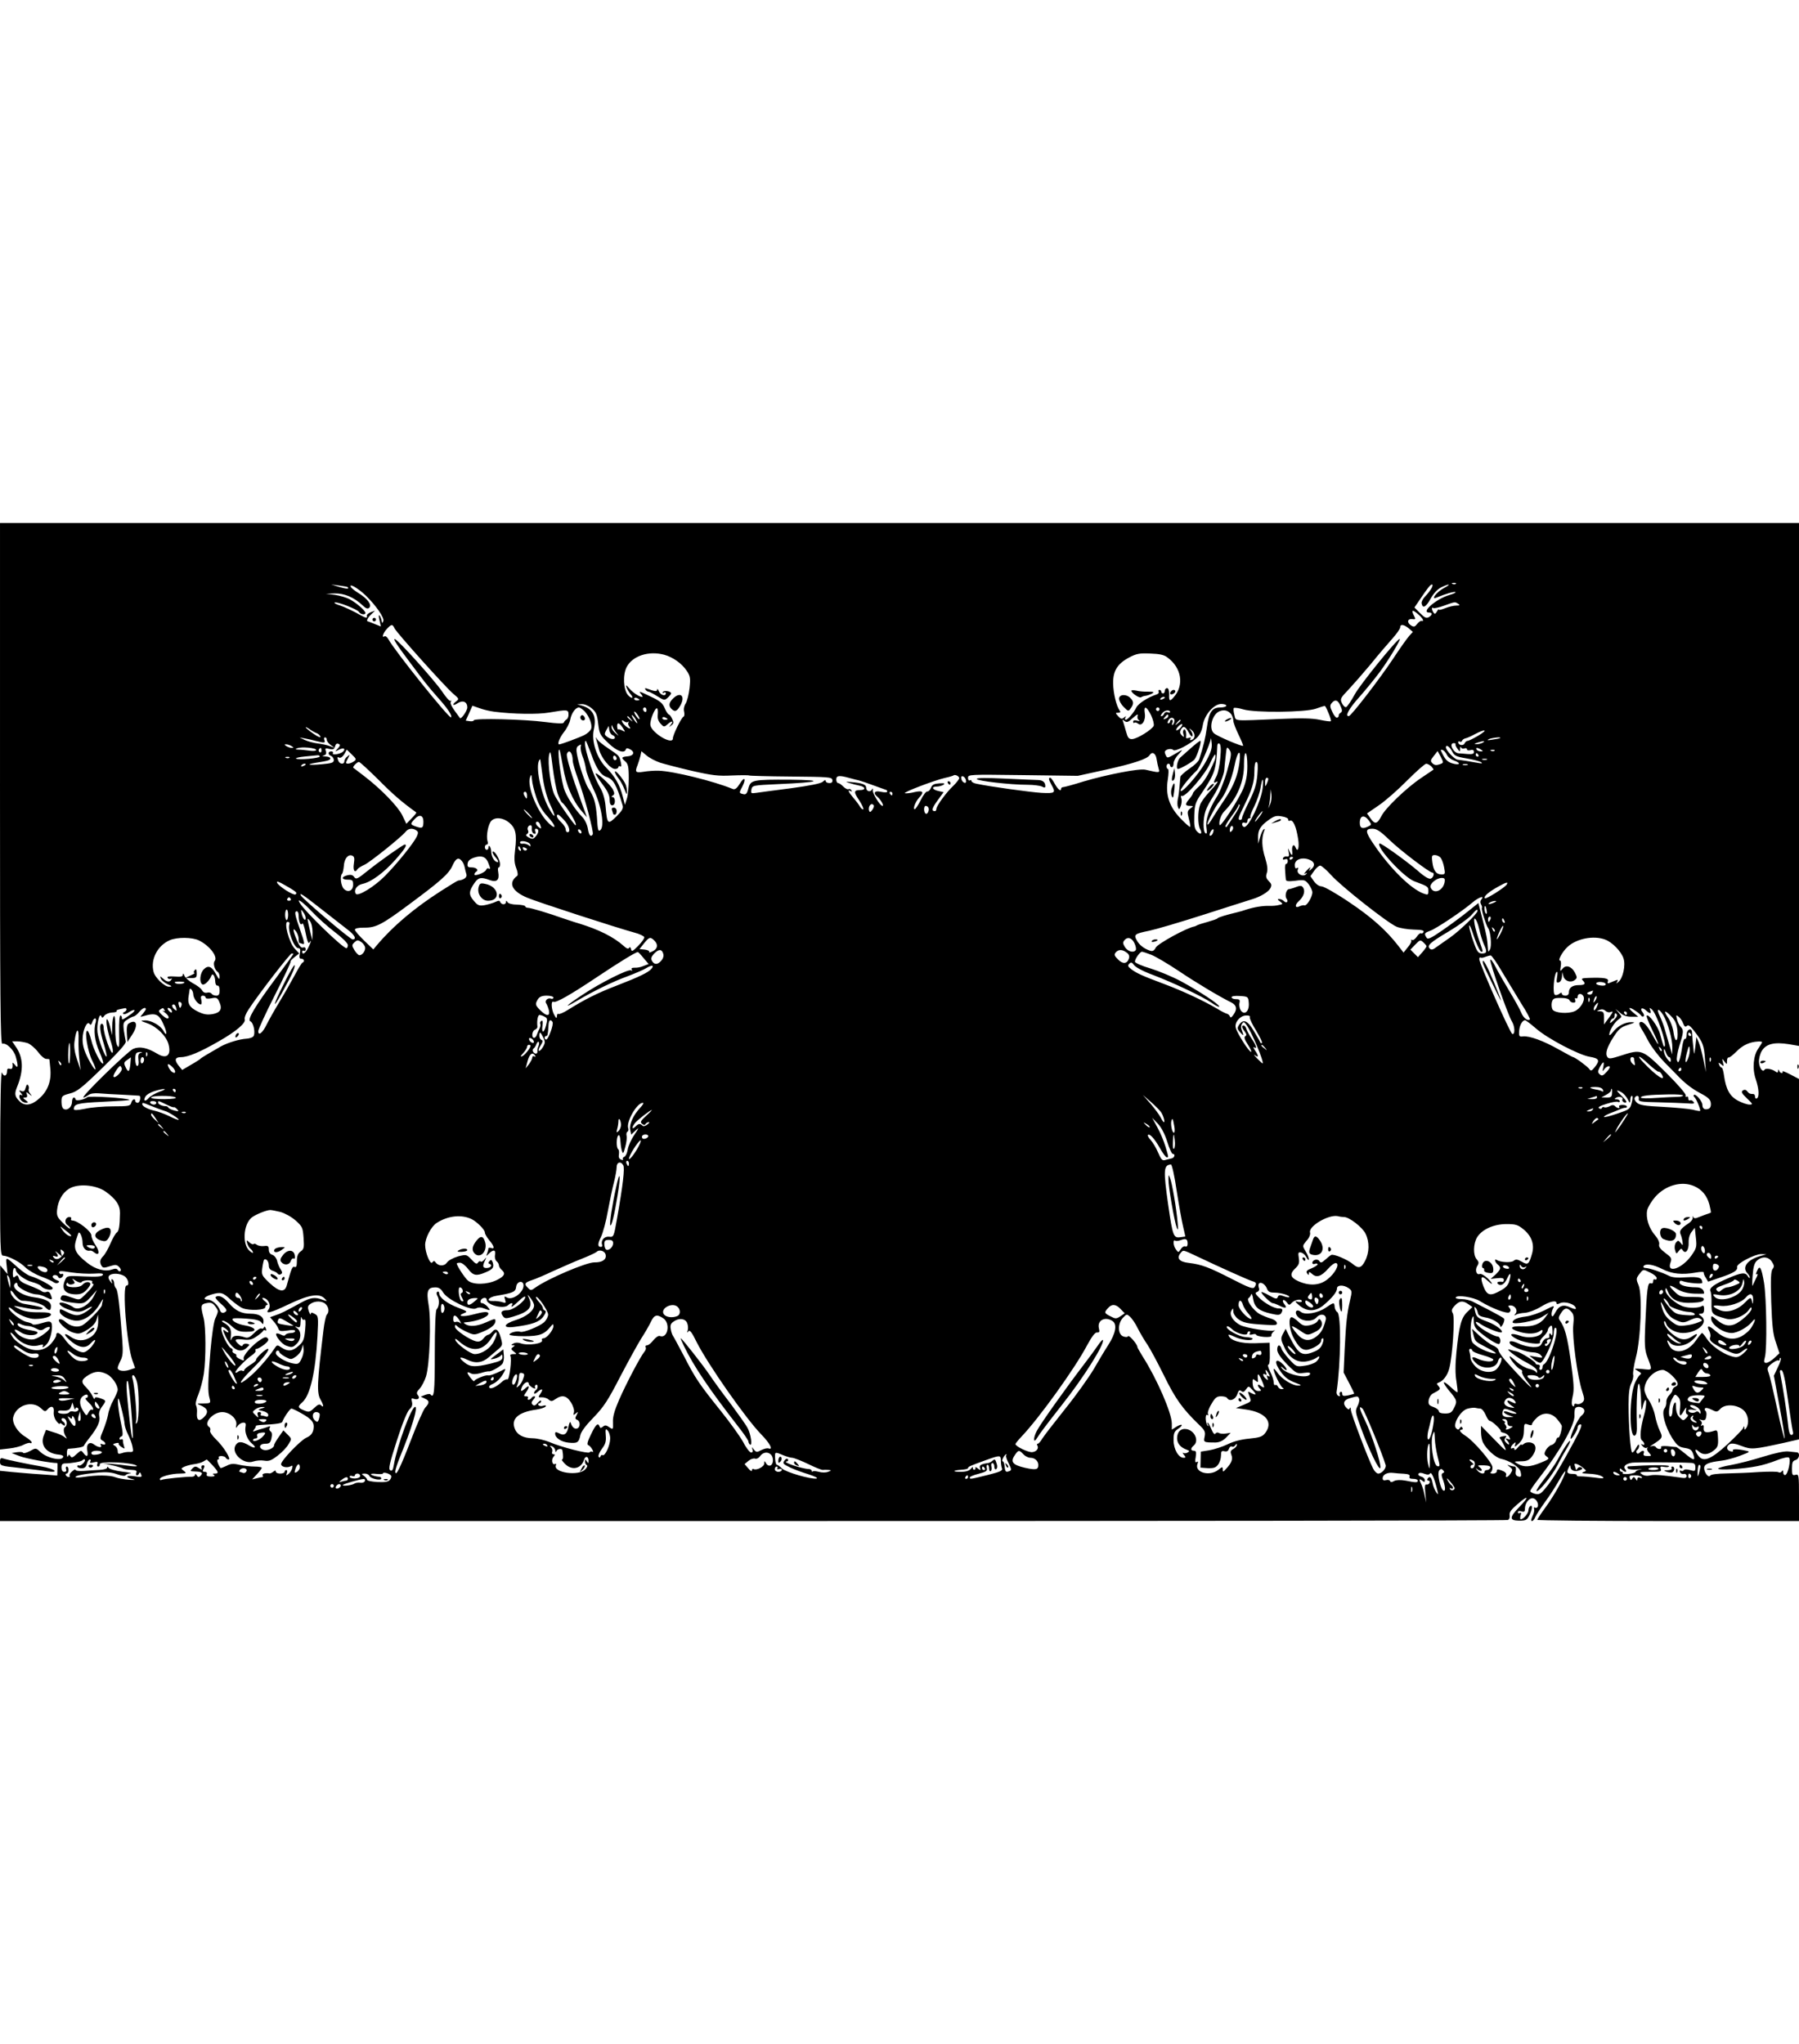 <?xml version="1.0" standalone="no"?>
<!DOCTYPE svg PUBLIC "-//W3C//DTD SVG 20010904//EN"
 "http://www.w3.org/TR/2001/REC-SVG-20010904/DTD/svg10.dtd">
<svg version="1.0" xmlns="http://www.w3.org/2000/svg"
 width="500pt" height="568pt" viewBox="0 0 1024 568"
 preserveAspectRatio="xMidYMid meet">

<g transform="translate(0,568) scale(0.1,-0.1)"
fill="#000000" stroke="none">
<path d="M0 4195 c0 -1224 2 -1483 13 -1479 22 8 66 -34 77 -74 15 -54 13 -70
-5 -46 -8 10 -15 15 -14 9 3 -26 -2 -37 -16 -31 -10 3 -15 -1 -15 -14 0 -29
-19 -34 -29 -8 -6 15 -10 -171 -10 -509 -1 -501 0 -533 17 -533 29 -1 96 -35
127 -67 17 -16 57 -40 90 -52 33 -12 65 -27 72 -33 7 -5 18 -6 24 -2 9 5 6 10
-9 15 -12 5 -22 13 -22 19 0 14 27 13 32 -2 5 -13 28 -2 28 13 0 6 -4 8 -9 5
-5 -3 -11 0 -14 7 -4 11 8 12 68 2 39 -6 98 -9 130 -7 43 3 55 1 50 -8 -6 -9
-35 -11 -105 -8 -96 5 -98 4 -109 -19 -24 -53 -2 -82 61 -83 28 0 44 7 62 27
14 15 23 30 20 35 -8 13 -30 9 -44 -7 -18 -22 -101 -18 -92 4 3 8 7 10 9 4 2
-6 13 -9 24 -6 16 5 17 8 7 22 -11 13 -9 13 14 -2 16 -10 29 -13 33 -7 3 6 20
10 36 10 18 0 28 -4 24 -10 -3 -5 -1 -10 4 -10 12 0 -10 -29 -49 -66 -29 -28
-26 -28 -81 -9 -33 12 -44 13 -50 3 -12 -19 -2 -26 54 -34 71 -10 77 -9 116
34 l33 37 -16 -32 c-28 -56 -93 -91 -122 -64 -5 4 -24 13 -41 19 -52 17 -42
-12 10 -32 52 -19 74 -20 107 -1 41 24 45 17 6 -10 -45 -30 -65 -31 -116 -5
-38 19 -40 20 -40 2 0 -21 57 -52 96 -52 49 0 102 41 138 105 10 17 15 22 12
12 -3 -10 -6 -23 -6 -28 0 -15 -82 -99 -111 -115 -30 -15 -68 -7 -101 23 -9 8
-22 13 -29 11 -20 -7 37 -63 76 -75 32 -10 41 -9 81 15 29 18 47 37 53 57 l9
30 1 -32 c1 -45 -13 -77 -44 -97 -37 -24 -77 -23 -114 3 -36 26 -42 14 -8 -16
51 -47 93 -55 122 -23 31 34 37 22 8 -15 -15 -19 -37 -35 -48 -35 -31 0 -77
33 -105 73 -25 37 -50 49 -50 24 0 -7 -12 -27 -27 -45 -39 -46 -99 -52 -159
-17 -24 14 -50 35 -59 47 -26 38 -17 41 14 5 35 -40 89 -59 132 -47 18 5 27 5
24 -1 -12 -19 11 -7 26 14 19 26 32 97 21 115 -7 10 -18 9 -55 -2 -26 -8 -49
-11 -52 -6 -2 4 -18 10 -34 13 -31 6 -101 62 -101 80 0 6 10 1 23 -11 29 -27
88 -52 125 -52 49 0 92 12 92 25 0 10 -19 13 -69 13 -46 -1 -82 5 -105 16 -20
9 -36 18 -36 20 0 1 32 -4 70 -12 39 -8 78 -11 88 -6 17 7 -8 15 -101 30 -38
7 -77 43 -77 72 0 8 10 0 23 -19 13 -19 32 -34 42 -35 53 -1 116 -18 131 -35
23 -25 34 -24 34 4 0 26 -31 42 -100 51 -75 11 -135 59 -100 81 5 3 10 -1 10
-10 0 -18 72 -54 108 -55 13 0 37 -7 53 -16 36 -18 40 -17 28 13 -5 15 -14 21
-24 17 -8 -4 -21 -2 -28 4 -7 6 -38 20 -69 32 -38 14 -58 27 -61 42 -5 17 -9
19 -20 10 -11 -10 -14 -6 -14 18 0 17 4 30 9 30 4 0 8 -4 8 -10 0 -20 52 -60
93 -70 23 -6 47 -17 52 -24 14 -18 65 -27 65 -11 0 12 -83 57 -129 70 -13 4
-42 24 -65 44 -76 68 -74 68 -68 14 l5 -48 -21 25 -21 25 -1 -524 0 -524 53 6
c28 3 65 12 81 21 16 8 33 13 38 10 4 -3 8 -1 8 4 0 6 -16 19 -35 31 -45 26
-77 78 -70 111 16 69 108 99 158 52 21 -20 25 -21 37 -7 21 25 40 18 36 -14
-2 -17 4 -38 15 -52 10 -13 19 -20 19 -15 0 5 7 3 15 -4 9 -8 15 -9 15 -2 0 6
-4 14 -10 17 -16 10 -12 25 5 19 17 -7 20 -40 5 -49 -11 -7 -9 -33 5 -55 8
-13 6 -13 -8 -2 -9 8 -36 20 -61 27 l-44 14 -12 -30 c-24 -56 14 -105 85 -111
14 -1 25 -6 25 -10 0 -30 -91 -12 -130 25 -26 24 -26 24 -60 5 -19 -10 -36
-14 -38 -10 -1 5 -17 6 -34 4 l-32 -5 47 -18 c33 -13 174 -39 213 -39 1 0 2
-16 1 -35 l-1 -36 -95 7 c-53 3 -126 10 -163 13 l-68 7 0 -143 0 -143 4284 0
c2356 0 4291 2 4299 6 8 3 12 14 10 27 -3 17 9 33 47 65 61 53 66 42 8 -18
-57 -59 -58 -77 -2 -78 39 0 45 3 59 30 17 35 20 62 5 53 -5 -3 -10 -14 -10
-24 0 -17 -29 -51 -44 -51 -4 0 -4 10 -1 21 5 15 4 19 -4 15 -6 -4 -11 -2 -11
4 0 7 8 9 20 5 16 -5 20 -2 20 17 1 29 22 58 43 58 19 0 37 -29 30 -48 -3 -6
-9 -9 -15 -6 -6 4 -8 1 -6 -7 3 -8 -1 -26 -9 -41 -8 -18 -10 -28 -3 -28 6 0
14 10 19 23 5 12 30 50 55 85 26 35 62 91 81 125 19 34 35 56 35 49 0 -23 -59
-130 -110 -200 -28 -38 -50 -72 -50 -75 0 -4 335 -7 745 -7 l745 0 0 134 c0
129 -1 134 -20 129 -18 -5 -20 0 -20 37 0 33 4 43 20 47 22 6 28 42 8 44 -7 1
-29 3 -48 5 -21 3 -77 -9 -145 -30 -60 -19 -143 -40 -182 -47 -40 -7 -73 -16
-73 -21 0 -10 140 -2 220 14 30 5 82 21 114 34 35 14 64 20 69 15 12 -12 -5
-93 -21 -99 -6 -2 -12 5 -12 15 0 12 -3 14 -8 6 -4 -7 -13 -9 -19 -5 -6 4 -55
4 -110 1 -54 -4 -137 -7 -185 -8 -54 -1 -90 -5 -94 -13 -9 -14 -34 18 -34 44
0 22 27 33 95 41 28 3 77 16 110 29 58 22 59 23 30 29 -46 10 -77 10 -71 0 4
-5 -3 -7 -14 -4 -24 6 -26 29 -4 41 11 6 33 3 68 -11 56 -21 66 -20 244 19
l82 19 0 1025 0 1026 -50 26 c-27 14 -47 22 -44 17 3 -5 1 -9 -5 -9 -5 0 -12
6 -14 13 -4 9 -6 8 -6 -2 -1 -9 -5 -10 -13 -4 -20 16 -57 22 -64 12 -10 -18
-30 9 -32 43 -1 19 6 47 17 65 25 39 70 50 153 37 l58 -10 0 1488 0 1488
-5120 0 -5120 0 0 -1485z m8287 1139 c-3 -3 -12 -4 -19 -1 -8 3 -5 6 6 6 11 1
17 -2 13 -5z m-6308 -19 c11 -12 -7 -11 -49 1 l-45 14 45 -6 c24 -3 46 -7 49
-9z m102 -47 c58 -56 108 -128 101 -146 -6 -15 -7 -14 -10 3 -2 11 -8 24 -12
29 -5 5 -5 -8 0 -27 l8 -36 -35 14 c-20 8 -37 15 -39 15 -11 0 -1 22 19 40
l22 21 -25 -9 c-14 -6 -24 -15 -22 -21 3 -16 -4 -14 -61 18 -29 15 -69 34 -90
41 -21 6 -36 14 -33 17 9 9 130 -38 139 -53 9 -15 37 -19 37 -6 0 13 -52 58
-90 78 -19 10 -57 21 -85 25 l-50 6 50 2 c55 1 110 -22 158 -67 20 -19 30 -23
39 -14 16 16 -10 51 -60 82 -23 14 -44 31 -46 38 -8 20 44 -11 85 -50z m6067
40 c-7 -12 -23 -33 -36 -46 -13 -13 -22 -31 -20 -40 6 -31 25 -21 51 27 18 32
39 54 61 65 48 23 59 19 14 -5 -40 -21 -77 -69 -42 -54 53 22 98 35 108 32 6
-2 -9 -10 -34 -17 -76 -22 -165 -100 -115 -100 20 0 19 -13 -2 -26 -15 -8 -24
-3 -50 23 l-32 32 26 38 c52 77 65 93 74 93 5 0 4 -10 -3 -22z m152 -88 c12
-8 9 -10 -11 -10 -15 0 -43 -7 -63 -15 -20 -8 -36 -12 -36 -8 0 5 -5 0 -11
-11 -9 -15 -13 -16 -20 -5 -11 18 -11 32 0 25 4 -3 32 3 62 14 64 23 60 22 79
10z m-225 -62 c25 -22 33 -40 16 -35 -5 1 -16 -7 -25 -18 -12 -16 -18 -18 -33
-9 -26 16 -23 40 5 37 19 -3 21 0 12 16 -20 38 -11 41 25 9z m-5829 -78 c12
-25 289 -334 334 -372 32 -27 34 -30 18 -42 -28 -21 -21 -30 8 -11 29 18 54 7
54 -25 0 -18 -35 -69 -42 -60 -46 61 -58 82 -52 93 4 6 4 9 -1 5 -5 -5 -27 20
-50 55 -42 61 -246 289 -267 296 -13 4 12 -35 82 -128 89 -119 102 -136 161
-203 57 -63 85 -106 76 -114 -9 -10 -324 383 -356 444 -7 12 -16 20 -22 17
-18 -12 -9 19 13 42 26 28 32 29 44 3z m5773 0 l23 -20 -20 -22 c-12 -13 -54
-72 -94 -133 -76 -114 -237 -323 -250 -324 -25 -3 1 44 60 109 37 42 90 107
118 145 50 68 120 185 111 185 -15 0 -226 -260 -256 -316 -20 -37 -42 -69 -49
-72 -6 -2 -17 8 -24 23 -11 24 -8 29 39 78 27 29 83 93 124 142 40 50 95 114
121 143 27 30 48 60 48 68 0 20 21 17 49 -6z m-4238 -150 c50 -14 99 -49 127
-90 21 -31 23 -42 17 -99 -4 -36 -14 -75 -22 -88 -9 -13 -13 -33 -9 -47 3 -13
2 -26 -3 -28 -12 -4 -61 -104 -61 -124 0 -41 -122 31 -128 76 -4 26 27 102 38
95 4 -3 6 -18 4 -35 -3 -21 3 -38 16 -52 18 -20 21 -20 38 -5 24 22 38 22 21
0 -13 -16 -12 -17 2 -5 14 10 15 17 5 37 -6 14 -15 25 -19 25 -4 0 -15 16 -23
35 -11 28 -27 42 -76 65 -71 34 -75 36 -58 15 7 -8 9 -15 6 -15 -17 0 -53 24
-74 48 -18 21 -21 23 -16 7 4 -11 14 -28 22 -38 22 -24 9 -31 -13 -7 -27 30
-31 116 -8 160 33 64 126 94 214 70z m2865 -16 c79 -58 95 -156 37 -223 -24
-29 -30 -26 -28 14 0 22 -4 35 -12 35 -7 0 -13 -7 -13 -15 0 -8 -4 -15 -10
-15 -5 0 -10 5 -10 10 0 6 -5 10 -11 10 -5 0 -7 -5 -4 -10 3 -6 -2 -13 -12
-16 -49 -16 -103 -51 -115 -74 -15 -31 -49 -70 -60 -70 -5 0 -6 6 -2 13 6 9 5
9 -8 0 -12 -11 -18 -9 -33 7 -17 19 -17 20 0 20 12 0 15 4 8 13 -18 24 -36 97
-37 154 -1 71 24 112 92 148 40 21 58 25 119 22 54 -2 79 -7 99 -23z m-3006
-240 c0 -2 -7 -4 -15 -4 -8 0 -15 4 -15 10 0 5 7 7 15 4 8 -4 15 -8 15 -10z
m2990 12 c0 -2 -7 -7 -16 -10 -8 -3 -12 -2 -9 4 6 10 25 14 25 6z m1000 -47
c11 -25 11 -32 1 -39 -7 -4 -12 -11 -11 -16 1 -5 -3 -10 -9 -12 -6 -2 -18 12
-27 32 -14 29 -15 38 -4 51 19 23 36 18 50 -16z m-4262 -14 c25 -21 31 -35 37
-88 7 -58 11 -65 57 -109 48 -47 92 -62 100 -37 3 9 9 9 26 0 27 -15 19 -36
-15 -39 -36 -3 -38 -8 -15 -28 17 -14 21 -30 21 -98 0 -45 -4 -97 -11 -116
l-11 -34 -13 50 c-16 63 -44 112 -93 161 -54 54 -86 152 -71 217 17 75 -4 117
-66 136 l-29 8 27 1 c15 1 40 -10 56 -24z m3612 15 c0 -5 -15 -10 -33 -10 -48
0 -65 -25 -77 -111 -9 -65 -21 -113 -44 -184 -4 -12 -29 -36 -57 -54 -27 -19
-49 -39 -50 -45 -1 -6 -3 -31 -5 -56 -2 -25 -6 -57 -10 -72 -3 -15 -3 -36 1
-45 6 -16 8 -15 16 6 5 13 7 33 3 44 -4 11 -2 17 3 14 18 -11 134 123 161 186
14 33 28 54 30 48 2 -7 0 -23 -5 -34 -34 -78 -59 -120 -89 -147 -19 -17 -34
-34 -34 -39 0 -4 -9 -18 -20 -31 -26 -30 -25 -40 3 -40 22 -1 22 -1 2 -15 -17
-14 -18 -20 -8 -58 6 -23 10 -44 7 -46 -2 -3 -26 18 -53 46 -66 68 -88 136
-74 222 5 34 6 61 1 61 -4 0 -8 7 -8 15 0 8 5 15 10 15 6 0 10 -4 10 -10 0 -5
5 -10 10 -10 6 0 10 10 10 22 0 12 12 35 28 51 25 27 25 29 3 16 -66 -39 -65
-38 -73 -26 -4 7 -8 17 -8 23 0 15 36 24 48 12 11 -11 95 32 134 69 18 17 29
41 34 71 9 59 63 122 105 122 16 0 29 -4 29 -10z m-4168 -34 c110 -14 249 -16
313 -5 105 18 110 17 111 -9 1 -12 -4 -26 -11 -30 -7 -4 -14 -12 -16 -18 -3
-7 -35 -6 -104 3 -120 16 -403 23 -408 10 -1 -5 -12 -7 -24 -5 l-22 3 19 42
19 43 40 -14 c21 -8 59 -17 83 -20z m4750 -8 c10 -23 16 -44 13 -46 -2 -3 -31
1 -64 8 -43 9 -104 10 -218 5 -286 -12 -256 -15 -267 23 -5 18 -6 35 -3 39 4
3 28 0 54 -8 69 -20 352 -17 413 4 25 9 47 16 50 16 3 1 13 -18 22 -41z
m-4234 10 c27 -30 44 -76 37 -99 -4 -11 -20 -26 -37 -35 -27 -14 -134 -54
-145 -54 -13 0 2 38 27 70 17 21 33 53 36 72 7 36 30 68 49 68 6 0 21 -10 33
-22z m352 6 c0 -8 -4 -12 -10 -9 -5 3 -10 10 -10 16 0 5 5 9 10 9 6 0 10 -7
10 -16z m2872 -28 c11 -24 18 -51 15 -60 -9 -22 -96 -76 -124 -76 -18 0 -24 8
-33 41 -6 22 -14 48 -17 57 -6 14 -4 15 8 5 13 -10 21 -7 48 18 21 19 31 24
27 13 -4 -10 -1 -21 6 -26 9 -6 5 -7 -9 -3 -15 4 -23 2 -23 -6 0 -7 3 -9 7 -6
3 4 13 1 21 -5 21 -18 45 18 38 60 -7 45 10 40 36 -12z m48 34 c0 -5 -4 -10
-10 -10 -5 0 -10 5 -10 10 0 6 5 10 10 10 6 0 10 -4 10 -10z m60 -17 c0 -3 -6
-3 -14 0 -8 3 -17 -1 -20 -9 -3 -8 -10 -14 -16 -14 -5 0 -2 9 7 19 14 17 43
19 43 4z m348 -11 c6 -9 12 -25 12 -36 0 -12 14 -48 30 -81 16 -33 27 -61 26
-63 -6 -6 -147 54 -166 71 -32 27 -10 110 33 126 26 10 47 4 65 -17z m-3368
-26 c0 -6 -7 -1 -15 10 -8 10 -15 23 -15 28 0 6 7 1 15 -10 8 -10 15 -23 15
-28z m-20 -7 c15 -28 5 -23 -15 7 -9 15 -12 23 -6 20 6 -4 16 -16 21 -27z
m3030 22 c0 -5 -7 -12 -16 -15 -14 -5 -15 -4 -4 9 14 17 20 19 20 6z m-3059
-18 c13 -16 12 -17 -3 -4 -17 13 -22 21 -14 21 2 0 10 -8 17 -17z m209 1 c0
-2 -7 -4 -15 -4 -8 0 -15 4 -15 10 0 5 7 7 15 4 8 -4 15 -8 15 -10z m2883 -20
c-3 -8 -7 -14 -10 -14 -3 0 -3 7 1 15 3 8 1 15 -4 15 -6 0 -10 -4 -10 -10 0
-5 -5 -10 -10 -10 -6 0 -5 8 2 19 14 23 41 10 31 -15z m-3107 4 c5 4 6 3 2 -2
-4 -5 -3 -15 3 -23 16 -19 -1 -16 -23 4 -21 19 -25 41 -5 24 8 -6 18 -7 23 -3z
m3144 8 c0 -2 -8 -10 -17 -17 -16 -13 -17 -12 -4 4 13 16 21 21 21 13z m-3175
-42 c16 -25 16 -25 -3 -15 -11 6 -21 8 -24 6 -2 -2 -4 5 -5 15 -2 28 12 25 32
-6z m3175 1 c-7 -8 -17 -15 -23 -15 -5 0 -2 9 8 20 21 23 35 19 15 -5z m-3211
-30 c16 -20 16 -20 -6 -1 -13 11 -23 26 -22 35 0 14 1 14 6 1 3 -8 13 -24 22
-35z m-1707 -1 c9 -3 19 -12 22 -20 3 -8 -15 -1 -39 16 -25 17 -45 34 -45 37
0 3 10 -2 23 -11 12 -9 30 -19 39 -22z m1684 -11 c8 -3 14 -9 14 -14 0 -13
-24 -11 -44 4 -16 12 -17 16 -5 38 l14 24 3 -23 c2 -13 10 -26 18 -29z m3280
15 c10 -19 19 -27 22 -20 2 7 -2 20 -10 30 -12 15 -11 16 5 3 21 -17 22 -47 1
-55 -10 -4 -13 -2 -8 6 5 8 2 9 -9 5 -9 -3 -16 -3 -16 1 4 25 -3 52 -11 47 -6
-4 -8 -16 -4 -27 5 -18 4 -19 -9 -7 -10 10 -12 19 -6 32 14 25 26 21 45 -15z
m1649 -18 c-27 -16 -55 -30 -61 -30 -7 0 -14 -7 -18 -15 -6 -15 -36 -10 -36 7
0 5 4 7 9 4 5 -4 11 -1 13 4 2 6 10 12 18 14 8 1 33 12 55 24 61 32 77 26 20
-8z m-6615 -31 c48 -12 53 -11 46 6 -3 8 -1 15 4 15 6 0 10 -6 10 -14 0 -7 10
-21 23 -30 l22 -16 -25 9 c-14 6 -45 13 -70 16 -25 3 -58 12 -75 20 l-30 14
30 -5 c17 -3 46 -10 65 -15z m5061 -122 c-38 -68 -141 -185 -141 -159 0 11 54
78 92 113 16 15 76 151 80 181 1 7 3 -4 5 -25 3 -29 -4 -53 -36 -110z m1678
139 c-2 -2 -22 -6 -44 -9 -28 -5 -34 -4 -20 3 19 8 73 14 64 6z m-5173 -93
c29 -82 54 -118 88 -129 37 -12 56 -45 90 -161 5 -17 -3 -31 -35 -63 -50 -49
-53 -46 -62 58 -4 42 -15 79 -31 106 -47 80 -104 266 -81 266 1 0 15 -35 31
-77z m5074 67 c-8 -5 -24 -9 -35 -9 -16 1 -16 2 5 9 35 11 48 11 30 0z m-6517
-33 c-18 -20 -18 -20 5 -8 26 14 42 7 25 -10 -14 -14 -66 -23 -58 -9 3 5 -1
10 -9 10 -20 0 -21 -19 -1 -26 8 -4 15 -14 15 -24 0 -14 -12 -18 -67 -23 -74
-7 -97 -2 -37 8 71 11 84 15 84 25 0 6 -12 11 -27 11 -18 1 -22 3 -10 6 12 3
16 10 12 24 -6 17 -3 19 20 13 21 -5 27 -2 32 14 3 13 10 19 19 15 12 -5 12
-9 -3 -26z m5023 -54 c-3 -40 -13 -87 -21 -103 -18 -34 -19 -44 -5 -35 22 13
8 -8 -34 -53 -25 -27 -50 -60 -55 -76 -14 -36 -14 -112 0 -138 15 -27 3 -36
-19 -12 -13 15 -16 34 -14 89 2 64 6 75 47 135 70 104 78 129 84 263 1 11 6
15 12 11 8 -5 10 -30 5 -81z m1339 78 c-2 -4 3 -15 11 -26 14 -19 14 -19 15 1
0 10 3 14 5 7 3 -7 12 -9 20 -6 8 3 14 1 14 -5 0 -6 9 -8 20 -5 13 4 20 0 20
-10 0 -11 -9 -14 -37 -12 -21 2 -43 4 -50 4 -31 2 -58 58 -28 58 8 0 12 -3 10
-6z m-6625 -11 c13 -9 13 -10 0 -10 -8 0 -22 5 -30 10 -13 9 -13 10 0 10 8 0
22 -5 30 -10z m1645 -7 c-1 -10 4 -33 11 -52 8 -18 16 -50 19 -70 2 -20 22
-72 43 -116 45 -92 65 -212 39 -233 -12 -10 -15 1 -19 70 -6 82 -16 120 -49
168 -18 28 -55 136 -65 194 -5 27 -3 41 7 47 18 11 18 12 14 -8z m-1505 -15
c0 -5 -16 -7 -37 -4 -21 3 -49 6 -63 6 -20 1 -21 3 -8 8 25 10 108 2 108 -10z
m5185 -119 c-15 -54 -41 -120 -58 -146 -46 -73 -67 -135 -60 -178 4 -28 3 -36
-5 -31 -15 9 -15 83 0 127 6 19 27 58 46 87 29 44 61 124 61 150 0 4 3 35 7
70 6 60 7 62 22 41 13 -19 12 -30 -13 -120z m1280 112 c13 -26 23 -31 83 -41
37 -6 74 -16 82 -21 11 -8 5 -9 -20 -4 -19 3 -48 8 -65 11 -16 2 -39 6 -49 7
-18 3 -66 53 -66 70 0 18 21 5 35 -22z m-6435 3 c0 -8 -5 -12 -10 -9 -6 4 -8
11 -5 16 9 14 15 11 15 -7z m6600 6 c13 -8 13 -10 -2 -10 -9 0 -20 5 -23 10
-8 13 5 13 25 0z m-6416 -67 c-18 -13 -44 -17 -44 -7 0 3 5 15 12 27 10 20 10
21 -5 8 -10 -7 -17 -20 -17 -27 0 -19 -26 -18 -34 2 -8 22 -8 24 7 18 7 -2 19
7 27 21 l14 25 28 -27 c27 -26 28 -29 12 -40z m1160 -183 c9 -24 20 -47 24
-50 25 -17 93 -130 78 -130 -8 0 -110 147 -122 177 -21 49 -37 177 -29 220 7
33 10 25 21 -67 7 -58 20 -125 28 -150z m31 150 c17 -102 54 -189 106 -250
l30 -35 -31 85 c-55 151 -89 262 -83 276 12 31 33 5 33 -39 0 -12 14 -60 31
-107 37 -100 90 -301 83 -312 -11 -18 -22 -6 -28 33 -4 23 -17 51 -32 66 -42
42 -93 123 -105 165 -22 82 -39 231 -24 217 2 -3 11 -48 20 -99z m5030 72 c5
-13 24 -28 42 -34 42 -15 33 -29 -11 -16 -30 10 -41 22 -64 72 -3 5 2 7 9 4 8
-2 18 -14 24 -26z m272 22 c-3 -3 -12 -4 -19 -1 -8 3 -5 6 6 6 11 1 17 -2 13
-5z m-4750 -68 c26 -8 109 -30 183 -47 115 -26 149 -30 227 -26 51 2 94 2 97
0 2 -2 109 -5 237 -6 214 -2 234 -3 237 -19 2 -13 -3 -18 -17 -18 -12 0 -21 5
-21 12 0 7 -7 5 -17 -5 -12 -10 -73 -22 -183 -37 -91 -12 -179 -23 -196 -26
-29 -4 -31 -3 -27 19 5 24 7 24 156 31 232 10 267 23 66 25 -215 1 -226 -1
-239 -49 -8 -31 -14 -37 -30 -33 -24 6 -24 6 -4 44 23 46 11 58 -15 15 -17
-27 -28 -35 -40 -30 -105 44 -340 102 -421 104 -25 1 -64 -2 -87 -6 -46 -7
-50 -2 -34 38 5 13 12 36 16 51 l6 28 29 -24 c16 -14 51 -32 77 -41z m3298 0
c-10 -75 -33 -133 -84 -209 -25 -37 -57 -86 -70 -108 -13 -22 -25 -38 -28 -35
-6 6 45 104 68 131 34 39 70 125 86 204 17 88 39 101 28 17z m1138 -10 c-18
-6 -29 -4 -39 6 -13 13 -12 18 7 42 l22 28 18 -33 c17 -34 17 -34 -8 -43z
m-1610 32 c3 -18 8 -43 12 -56 8 -25 6 -25 -76 -6 -34 8 -219 -28 -351 -67
-57 -18 -109 -32 -115 -32 -7 0 -13 -4 -13 -9 0 -19 -18 -5 -36 27 -10 19 -22
35 -26 35 -11 0 -9 -11 7 -40 26 -46 21 -50 -57 -46 -65 4 -295 36 -370 52
-16 3 -28 10 -28 15 0 6 -4 7 -10 4 -5 -3 -10 3 -10 14 0 20 4 20 313 16 l312
-4 160 35 c157 35 236 61 249 83 14 22 34 11 39 -21z m517 -40 c0 -53 -7 -89
-23 -129 -26 -63 -130 -223 -135 -208 -6 17 8 59 26 77 75 76 115 173 113 273
0 33 4 59 9 59 6 0 10 -32 10 -72z m1315 62 c3 -5 1 -10 -4 -10 -6 0 -11 5
-11 10 0 6 2 10 4 10 3 0 8 -4 11 -10z m-6595 -9 c0 -10 -120 -21 -135 -12 -5
3 17 9 50 12 33 3 66 6 73 7 6 1 12 -2 12 -7z m-173 -7 c-3 -3 -12 -4 -19 -1
-8 3 -5 6 6 6 11 1 17 -2 13 -5z m1443 -116 c8 -55 23 -110 41 -149 35 -73 32
-90 -4 -27 -43 73 -77 223 -61 270 5 14 9 17 10 8 1 -8 8 -54 14 -102z m5373
105 c-7 -2 -19 -2 -25 0 -7 3 -2 5 12 5 14 0 19 -2 13 -5z m-6309 -114 c82
-83 133 -127 215 -186 3 -2 -9 -17 -26 -34 l-30 -31 -23 48 c-25 51 -120 149
-215 222 -33 25 -62 47 -64 49 -6 4 21 33 32 33 6 0 55 -46 111 -101z m5003
29 c-5 -57 -16 -91 -47 -153 -22 -44 -40 -86 -40 -93 0 -6 -4 -12 -10 -12 -16
0 -12 14 21 80 46 93 59 137 59 196 0 34 4 54 11 54 9 0 10 -21 6 -72z m-5417
58 c0 -2 -7 -7 -16 -10 -8 -3 -12 -2 -9 4 6 10 25 14 25 6z m6407 -11 c8 -9
14 -17 12 -19 -2 -2 -33 -22 -68 -46 -84 -56 -205 -172 -228 -218 -24 -46 -37
-49 -62 -13 l-20 28 67 46 c37 25 110 89 162 142 52 52 101 95 108 95 7 0 20
-7 29 -15z m206 8 c-7 -2 -19 -2 -25 0 -7 3 -2 5 12 5 14 0 19 -2 13 -5z
m-5301 -183 c15 -45 34 -78 66 -112 46 -50 52 -80 7 -38 -65 61 -127 211 -108
263 7 19 8 18 11 -13 1 -19 12 -64 24 -100z m2408 108 c0 -6 -15 -25 -32 -42
-40 -37 -98 -116 -98 -133 0 -7 -4 -13 -8 -13 -22 0 -18 16 14 60 l35 48 -31
7 c-35 8 -40 25 -7 25 12 0 29 5 37 10 11 8 5 10 -24 8 -29 -2 -40 -7 -47 -25
-5 -13 -14 -22 -20 -21 -7 2 -24 -20 -38 -49 -14 -28 -30 -52 -34 -52 -13 -1
3 42 24 65 31 33 24 43 -23 33 -23 -6 -48 -9 -57 -7 -17 3 163 72 227 87 24 5
46 12 49 14 8 8 33 -4 33 -15z m-626 1 c21 -6 46 -12 55 -14 9 -2 47 -15 85
-29 38 -14 71 -26 72 -26 2 0 4 -4 4 -9 0 -5 -15 -5 -35 -1 -38 9 -48 -7 -19
-30 19 -17 37 -50 27 -50 -14 0 -58 73 -55 89 2 13 1 13 -6 2 -11 -15 -32 -7
-32 14 0 16 -23 25 -80 30 -39 4 -41 3 -15 -5 17 -5 42 -12 58 -15 34 -7 36
-25 3 -25 -37 0 -38 -11 -5 -59 16 -25 26 -47 23 -50 -4 -3 -11 3 -18 13 -6
11 -23 34 -38 51 -29 34 -36 51 -16 39 7 -4 8 -3 4 5 -4 6 -11 9 -16 6 -5 -3
-18 3 -30 15 -11 11 -24 20 -30 20 -5 0 -10 9 -10 20 0 23 17 25 74 9z m664
-13 c3 -12 -1 -17 -10 -14 -7 3 -15 13 -16 22 -3 12 1 17 10 14 7 -3 15 -13
16 -22z m1721 7 c0 -5 -4 -17 -9 -28 -8 -18 -9 -17 -9 8 -1 15 4 27 9 27 6 0
10 -3 9 -7z m-32 -52 c-9 -75 -78 -221 -104 -221 -7 0 -13 7 -13 15 0 9 6 12
15 9 9 -4 15 0 15 10 0 9 5 16 12 16 6 0 9 3 5 6 -3 4 7 32 23 63 15 31 31 78
35 104 10 62 19 61 12 -2z m43 -91 l-11 -25 6 25 c2 14 6 39 6 55 l2 30 4 -30
c2 -17 -1 -42 -7 -55z m-4230 48 c0 -19 -2 -20 -10 -8 -13 19 -13 30 0 30 6 0
10 -10 10 -22z m2080 12 c0 -5 -2 -10 -4 -10 -3 0 -8 5 -11 10 -3 6 -1 10 4
10 6 0 11 -4 11 -10z m-106 -68 c2 -4 -2 -15 -9 -25 -10 -13 -14 -15 -18 -5
-8 26 14 51 27 30z m2050 -59 c-21 -32 -40 -60 -41 -62 -2 -2 -5 -2 -8 1 -3 3
13 29 35 59 22 29 40 58 40 63 0 5 3 6 6 3 4 -4 -11 -32 -32 -64z m-1740 48
c8 -13 -4 -42 -15 -35 -12 7 -12 44 0 44 6 0 12 -4 15 -9z m-2274 -36 c13 -14
21 -25 18 -25 -2 0 -15 11 -28 25 -13 14 -21 25 -18 25 2 0 15 -11 28 -25z
m4160 -15 c-12 -16 -24 -30 -26 -30 -3 0 4 14 16 30 12 17 24 30 26 30 3 0 -4
-13 -16 -30z m-4760 -29 c0 -37 -6 -41 -41 -29 -35 12 -35 15 -8 44 26 28 49
21 49 -15z m802 7 c28 -31 38 -68 18 -68 -5 0 -10 7 -10 16 0 9 -11 27 -25 40
-24 22 -33 44 -18 44 3 0 19 -14 35 -32z m4121 4 c-2 -6 3 -9 11 -6 16 6 34
-33 45 -104 8 -50 -2 -81 -15 -48 -9 23 -22 10 -19 -19 4 -31 -3 -32 -16 -2
-8 20 -9 19 -4 -6 5 -22 2 -27 -11 -25 -9 2 -19 -3 -21 -10 -3 -7 1 -10 11 -6
11 4 16 1 16 -10 0 -9 -4 -16 -9 -16 -6 0 -8 -17 -6 -37 1 -21 3 -44 4 -52 1
-10 13 -12 55 -7 50 7 55 5 75 -20 11 -15 21 -36 21 -46 0 -26 -32 -79 -45
-74 -5 2 -18 -1 -27 -5 -26 -14 -30 6 -7 27 28 25 39 55 28 76 -9 16 -16 17
-56 1 -10 -3 -22 -7 -27 -7 -15 -2 -24 -40 -13 -54 13 -17 0 -29 -15 -14 -7 7
-19 12 -27 12 -11 0 -10 -4 5 -14 18 -14 18 -15 -6 -20 -14 -4 -38 -6 -55 -5
-36 1 -87 -7 -130 -21 -18 -6 -41 -13 -51 -15 -59 -14 -110 -29 -114 -35 -3
-4 -27 -12 -55 -20 -27 -7 -54 -16 -60 -19 -5 -3 -12 -6 -15 -7 -44 -7 -208
-97 -221 -120 -9 -18 -18 -23 -33 -18 -34 11 -62 33 -76 60 -18 32 -10 37 74
54 34 7 174 48 311 92 138 44 262 84 276 88 45 14 88 40 100 61 9 18 7 25 -9
41 -16 16 -18 26 -11 47 6 18 3 43 -10 86 -19 59 -21 111 -6 150 6 14 5 17 -3
10 -6 -5 -15 -26 -20 -45 l-10 -35 -1 33 c-1 44 12 67 59 101 33 24 45 27 77
21 21 -3 37 -11 36 -18z m459 -6 c16 -23 16 -24 -8 -35 -31 -14 -44 -7 -44 23
0 42 26 48 52 12z m-4893 -12 c36 -30 44 -66 33 -154 -6 -49 -5 -74 6 -103 9
-22 11 -42 6 -45 -54 -40 -31 -88 58 -125 59 -25 506 -170 612 -199 27 -7 51
-19 53 -25 2 -6 -13 -28 -34 -49 -32 -33 -38 -35 -41 -20 -3 12 -7 15 -11 8
-5 -8 -15 -4 -31 11 -57 51 -141 93 -255 128 -22 6 -62 20 -90 29 -87 31 -185
60 -200 60 -8 0 -15 4 -15 8 0 5 -21 9 -46 10 -28 0 -50 6 -55 14 -7 10 -9 10
-9 1 0 -7 -6 -13 -14 -13 -8 0 -16 6 -19 13 -3 9 -9 9 -28 0 -13 -6 -40 -14
-60 -18 -32 -5 -40 -2 -63 26 -29 34 -28 53 6 102 22 30 36 33 85 15 41 -15
57 0 49 45 -3 15 -2 27 3 27 5 0 8 10 7 23 -3 25 -27 67 -39 67 -9 0 -1 -17
21 -42 8 -10 10 -18 5 -18 -18 0 -36 29 -37 60 -1 27 -16 45 -16 20 0 -5 -4
-10 -10 -10 -5 0 -10 7 -10 15 0 8 5 15 11 15 6 0 8 9 4 20 -9 29 4 97 22 115
22 23 68 18 102 -11z m175 -10 c9 -24 7 -28 -9 -14 -17 14 -20 30 -6 30 5 0
12 -7 15 -16z m-47 -25 c-1 -12 4 -24 12 -27 10 -3 12 0 8 12 -4 9 -2 16 3 16
18 0 19 -19 2 -40 -16 -20 -21 -21 -42 -10 -16 9 -19 14 -10 20 7 4 9 13 6 19
-8 13 1 31 14 31 6 0 9 -10 7 -21z m3984 -12 c-8 -8 -11 -7 -11 4 0 20 13 34
18 19 3 -7 -1 -17 -7 -23z m-4642 4 c12 -8 13 -14 3 -36 -17 -36 -109 -151
-180 -223 -61 -62 -156 -120 -167 -102 -13 21 6 49 38 56 49 10 121 63 187
137 55 62 70 87 54 87 -9 0 -144 -95 -212 -150 -57 -46 -65 -50 -76 -35 -8 12
-19 15 -39 10 -36 -9 -34 -25 3 -25 26 0 30 -3 30 -29 0 -35 -31 -47 -54 -22
-16 18 -22 72 -9 85 4 4 8 23 10 43 2 42 24 69 47 60 13 -5 15 -15 10 -47 -6
-38 6 -55 21 -30 3 5 21 17 40 25 33 16 208 156 234 188 15 19 38 22 60 8z
m941 -12 c0 -6 -4 -7 -10 -4 -5 3 -10 11 -10 16 0 6 5 7 10 4 6 -3 10 -11 10
-16z m3594 -3 c-3 -9 -10 -16 -15 -16 -6 0 -5 9 1 21 13 24 24 20 14 -5z
m1003 -38 c60 -59 229 -187 246 -188 14 0 7 -28 -9 -34 -10 -4 -36 11 -72 43
-70 60 -214 163 -220 157 -20 -21 138 -192 198 -215 78 -29 80 -30 80 -55 0
-23 -2 -24 -27 -15 -72 26 -191 143 -284 281 -48 70 -50 88 -8 88 25 0 45 -13
96 -62z m-4889 -28 c4 -12 2 -13 -9 -4 -8 6 -22 10 -31 9 -10 -2 -18 1 -18 7
0 15 53 5 58 -12z m-54 -26 c3 -8 2 -12 -4 -9 -6 3 -10 10 -10 16 0 14 7 11
14 -7z m36 1 c0 -12 -19 -12 -23 0 -4 9 -1 12 9 8 7 -3 14 -7 14 -8z m-220
-81 c12 -31 12 -37 1 -30 -5 3 -11 0 -14 -8 -6 -16 -67 -39 -67 -26 0 5 5 12
10 15 17 10 1 25 -26 25 -21 0 -25 4 -22 23 2 15 14 25 38 33 42 14 67 4 80
-32z m5420 31 c7 -9 16 -33 20 -55 7 -37 6 -40 -15 -40 -30 0 -46 21 -52 70
-5 35 -3 40 14 40 12 0 26 -7 33 -15z m-840 1 c0 -3 -4 -8 -10 -11 -5 -3 -10
-1 -10 4 0 6 5 11 10 11 6 0 10 -2 10 -4z m-4731 -20 c7 -8 14 -24 16 -36 2
-12 7 -30 10 -40 5 -17 -16 -32 -47 -35 -3 0 -48 -27 -99 -60 -150 -96 -272
-199 -364 -308 l-20 -24 -52 50 c-29 28 -53 56 -53 62 0 8 18 12 53 12 66 -1
101 17 258 134 178 132 223 172 244 218 19 43 35 51 54 27z m4832 4 c24 -13
24 -33 2 -51 -11 -10 -14 -10 -9 -1 11 19 1 14 -20 -10 -12 -14 -14 -19 -4
-13 12 6 12 5 4 -4 -17 -18 -56 3 -47 26 4 11 3 14 -5 9 -8 -5 -12 1 -12 18 0
34 48 48 91 26z m116 -84 c56 -63 321 -272 373 -294 19 -8 63 -15 96 -16 45
-1 60 -4 57 -13 -3 -7 -9 -11 -14 -8 -4 3 -16 -6 -25 -20 -9 -13 -21 -22 -27
-18 -5 3 -8 2 -4 -3 3 -5 -6 -23 -20 -39 l-24 -30 -27 35 c-70 91 -154 166
-281 251 -75 51 -146 91 -159 91 -13 0 -31 12 -43 29 l-20 29 21 30 c12 17 27
30 35 30 7 0 35 -24 62 -54z m646 -40 c-10 -51 -64 -71 -80 -30 -7 20 32 53
63 54 17 0 20 -5 17 -24z m-6540 -56 c5 -4 5 -10 -1 -14 -12 -7 -97 47 -105
67 -4 11 10 6 46 -15 29 -16 56 -33 60 -38z m6893 42 c-11 -17 -117 -84 -124
-78 -9 10 21 36 75 66 48 27 60 29 49 12z m-6741 -144 c55 -43 119 -93 142
-111 42 -31 55 -57 30 -57 -14 0 -290 235 -296 252 -5 15 9 6 124 -84z m-180
62 c3 -5 -1 -10 -10 -10 -9 0 -13 5 -10 10 3 6 8 10 10 10 2 0 7 -4 10 -10z
m6777 -3 c-7 -8 -7 -18 -2 -27 5 -8 7 -17 5 -21 -5 -7 24 -98 35 -114 15 -19
22 -103 11 -122 -9 -16 -11 -16 -12 7 -3 51 -8 77 -31 166 l-23 91 -60 -48
c-33 -27 -97 -74 -143 -106 -68 -47 -85 -55 -92 -43 -15 23 -12 27 20 39 33
11 184 112 240 160 36 31 73 44 52 18z m-6656 -69 c33 -35 92 -88 132 -118 41
-31 72 -62 72 -72 0 -10 -4 -18 -8 -18 -21 0 -237 209 -266 258 -19 31 17 6
70 -50z m6729 52 c-27 -12 -43 -12 -25 0 8 5 22 9 30 9 10 0 8 -3 -5 -9z m-43
-45 c3 -13 1 -22 -3 -19 -9 5 -13 44 -5 44 2 0 6 -11 8 -25z m-6822 -25 c0
-16 -4 -30 -8 -30 -5 0 -9 14 -9 30 0 17 4 30 9 30 4 0 8 -13 8 -30z m100 -18
c0 -23 -17 -4 -23 25 -5 26 -4 26 9 8 8 -10 14 -25 14 -33z m6670 40 c0 -15
-104 -115 -156 -151 -27 -19 -61 -43 -77 -54 -20 -16 -30 -18 -39 -9 -17 17 1
34 109 98 52 31 109 72 126 90 32 36 37 39 37 26z m-6710 -26 c0 -35 11 -61
20 -46 4 7 13 -18 20 -55 8 -44 16 -62 21 -53 14 22 10 3 -7 -30 -15 -31 -34
-43 -34 -21 0 5 5 7 10 4 6 -3 10 1 10 9 0 10 -6 13 -15 10 -10 -4 -21 8 -35
41 -23 55 -26 78 -5 51 8 -11 15 -30 15 -43 0 -13 2 -23 4 -23 2 0 11 -3 20
-6 12 -4 8 13 -15 78 -31 89 -35 108 -19 108 6 0 10 -11 10 -24z m6784 -21
c-4 -8 -8 -15 -10 -15 -2 0 -4 7 -4 15 0 8 4 15 10 15 5 0 7 -7 4 -15z m-6705
-75 l-1 -45 -9 35 c-23 99 -23 97 -5 75 9 -12 15 -38 15 -65z m6641 18 c6 -29
18 -67 26 -85 20 -43 18 -53 -10 -53 -20 0 -28 9 -44 53 -22 60 -34 107 -28
107 2 0 10 -17 17 -37 19 -61 43 -113 51 -113 10 0 11 -2 -11 60 -11 30 -23
73 -27 94 -11 59 12 36 26 -26z m144 46 c3 -8 2 -12 -4 -9 -6 3 -10 10 -10 16
0 14 7 11 14 -7z m-6917 -18 c-12 -32 27 -136 51 -136 11 0 13 -8 9 -30 -5
-22 -3 -30 8 -30 16 0 21 -16 7 -22 -5 -1 -26 -37 -48 -78 -22 -41 -61 -109
-86 -150 -25 -41 -56 -96 -69 -122 -24 -50 -49 -70 -49 -40 0 10 42 102 94
204 52 102 92 188 90 191 -3 3 7 14 22 26 l27 21 -26 28 c-32 34 -63 152 -40
152 9 0 13 -6 10 -14z m6894 -53 c-11 -21 -20 -35 -21 -32 0 14 31 81 36 76 3
-3 -4 -22 -15 -44z m-33 12 c-3 -3 -9 2 -12 12 -6 14 -5 15 5 6 7 -7 10 -15 7
-18z m-7375 -51 c62 -31 108 -93 89 -117 -11 -13 0 -51 17 -62 6 -3 11 -16 11
-28 -1 -18 -4 -15 -20 14 -24 46 -45 54 -70 29 -22 -22 -27 -75 -8 -86 11 -7
41 22 51 49 7 19 21 -1 22 -31 0 -15 6 -26 13 -25 7 2 12 -9 12 -27 0 -23 -5
-30 -19 -30 -11 0 -23 5 -27 11 -3 6 -15 9 -25 6 -12 -3 -23 2 -29 14 -6 10
-29 28 -51 39 -22 12 -44 31 -49 43 -5 13 -9 16 -9 7 -1 -12 -11 -14 -47 -11
-33 2 -44 0 -40 -8 4 -6 12 -8 18 -5 7 4 8 2 4 -4 -10 -17 -26 -15 -48 5 -18
16 -18 16 -12 -1 4 -9 21 -23 38 -31 26 -11 27 -14 9 -14 -26 -1 -81 51 -89
85 -18 71 22 148 91 179 42 19 130 18 168 -1z m2591 0 c24 -23 19 -49 -10 -62
-14 -7 -23 -8 -19 -3 3 5 -8 11 -25 13 l-30 3 26 33 c29 36 36 38 58 16z
m2734 -17 c7 -15 10 -32 7 -37 -11 -18 -44 -10 -61 15 -13 21 -14 28 -4 40 18
22 43 15 58 -18z m2679 22 c40 -15 91 -67 104 -107 13 -39 -3 -113 -29 -134
-13 -11 -14 -11 -7 1 6 11 4 13 -8 8 -10 -4 -25 -10 -34 -14 -12 -5 -15 -2
-11 8 7 18 -19 23 -111 20 -35 -1 -42 -4 -33 -13 20 -20 14 -28 -21 -28 -37 0
-57 -15 -57 -42 0 -11 -7 -18 -20 -18 -11 0 -20 5 -20 11 0 8 -4 8 -15 -1 -8
-6 -19 -9 -25 -5 -13 8 -5 114 9 128 7 7 8 -2 4 -27 -5 -31 -3 -35 11 -30 9 3
16 18 17 33 l1 26 7 -25 c8 -28 43 -39 66 -20 13 10 12 16 0 40 -19 37 -52 48
-71 23 -14 -17 -15 -16 -10 15 3 18 1 32 -5 32 -13 0 14 50 43 77 51 48 149
67 215 42z m-7059 -43 c4 -19 -15 -46 -32 -46 -6 0 -19 13 -28 28 -16 27 -16
30 -1 45 15 14 20 15 38 3 11 -7 21 -21 23 -30z m6042 5 c0 -3 -11 -19 -24
-34 l-25 -28 -21 21 -22 22 28 29 c26 27 29 28 46 12 10 -9 18 -19 18 -22z
m-4345 -42 c4 -13 0 -27 -11 -40 -21 -24 -40 -24 -53 -1 -7 13 -4 23 11 40 27
28 45 28 53 1z m2638 6 c13 -9 17 -20 13 -33 -10 -32 -35 -34 -62 -6 -21 20
-23 28 -14 39 15 19 39 19 63 0z m-2750 -31 l29 -34 -29 -11 c-15 -7 -38 -11
-51 -10 -15 0 -21 -3 -16 -11 4 -7 3 -8 -4 -4 -15 9 -175 -71 -278 -140 -94
-62 -112 -82 -31 -34 93 55 207 111 291 141 44 17 91 37 103 45 31 19 49 19
32 -2 -18 -22 -70 -47 -202 -98 -109 -42 -180 -78 -276 -138 -24 -15 -48 -25
-52 -22 -5 3 -9 -3 -9 -13 -1 -14 -4 -13 -15 7 -17 29 -20 84 -5 75 13 -8 96
39 253 144 121 81 216 139 227 139 3 1 18 -15 33 -34z m2889 19 c24 -9 95 -51
158 -93 95 -64 230 -145 299 -179 29 -15 34 -36 15 -65 -13 -20 -20 -24 -23
-15 -3 8 -11 15 -17 16 -7 1 -34 15 -60 31 -77 45 -191 98 -294 137 -129 48
-161 63 -190 85 -20 15 -23 21 -12 32 10 10 15 8 27 -8 8 -12 53 -36 102 -54
121 -46 282 -122 337 -159 25 -18 46 -28 46 -23 0 13 -118 90 -220 145 -47 25
-124 57 -172 72 -49 14 -88 32 -88 38 0 17 29 57 40 57 5 0 29 -8 52 -17z
m-4882 4 c0 -2 -44 -62 -97 -134 -123 -165 -168 -242 -148 -249 19 -8 31 -72
16 -87 -6 -6 -23 -11 -38 -12 -39 -2 -108 -23 -146 -44 -72 -41 -112 -65 -117
-71 -3 -3 -27 -19 -54 -34 l-49 -29 -19 23 c-27 33 -23 50 12 50 40 0 109 29
215 90 100 57 156 105 148 126 -3 8 7 34 23 57 55 85 235 317 244 317 6 0 10
-1 10 -3z m6882 -105 c32 -53 81 -134 109 -180 29 -45 50 -85 47 -87 -11 -12
-37 8 -49 38 -7 18 -37 72 -66 120 -29 48 -65 111 -80 140 -14 29 -28 47 -30
41 -5 -14 102 -319 123 -351 17 -28 19 -76 2 -71 -13 5 -188 402 -188 426 0 7
3 11 8 9 4 -3 16 -1 27 4 11 4 25 8 30 8 6 0 36 -43 67 -97z m-7502 -56 c0 -9
-39 -13 -51 -5 -10 6 -4 9 19 9 17 0 32 -2 32 -4z m8090 -11 c0 -7 -12 -10
-30 -7 -16 2 -27 8 -24 13 7 12 54 7 54 -6z m-8040 -57 c0 -22 26 -58 43 -58
5 0 6 11 3 25 -5 18 -2 25 9 25 8 0 15 -5 15 -10 0 -7 13 -9 33 -5 29 6 35 3
45 -20 19 -41 7 -62 -38 -70 -31 -5 -51 -2 -85 15 -47 23 -59 45 -51 90 2 14
5 29 5 33 2 18 21 -6 21 -25z m7964 8 c-3 -9 -12 -12 -22 -9 -15 6 -9 11 25
22 1 1 0 -5 -3 -13z m-50 -22 c9 -24 -20 -70 -52 -83 -39 -16 -112 -10 -125
10 -5 9 -7 27 -4 41 6 22 12 25 51 25 28 0 47 -5 50 -14 3 -7 13 -13 22 -13
10 0 14 5 10 16 -3 8 -2 12 4 9 6 -3 10 1 10 9 0 21 26 21 34 0z m-5864 -5 c0
-6 -6 -9 -14 -6 -18 7 -38 -13 -27 -27 4 -6 11 -23 15 -38 8 -37 -12 -37 -48
-2 -30 30 -31 36 -14 64 9 14 24 20 50 20 21 0 38 -5 38 -11z m3958 -30 c4
-47 -23 -73 -45 -44 -7 11 -11 30 -8 43 4 18 1 22 -20 22 -14 0 -25 5 -25 11
0 6 19 9 48 7 46 -3 47 -4 50 -39z m1973 14 c-12 -20 -14 -14 -5 12 4 9 9 14
11 11 3 -2 0 -13 -6 -23z m-34 -5 c-3 -8 -6 -5 -6 6 -1 11 2 17 5 13 3 -3 4
-12 1 -19z m-8014 -24 c-7 -19 -10 -18 -16 5 -3 13 -1 18 9 14 7 -2 10 -11 7
-19z m8055 -10 c-7 -15 -14 -21 -16 -15 -2 7 2 18 8 26 18 22 21 18 8 -11z
m-8085 -5 c4 -16 3 -18 -9 -8 -16 13 -19 29 -5 29 5 0 11 -9 14 -21z m-283 -8
c0 -5 -6 -11 -12 -14 -7 -2 -10 -7 -6 -11 3 -4 18 0 32 10 36 23 44 11 9 -13
-44 -31 -51 -34 -49 -20 0 6 -3 13 -8 14 -6 2 -9 -37 -8 -95 2 -82 0 -94 -10
-77 -8 12 -12 50 -12 97 1 44 -2 75 -7 72 -5 -3 -10 -29 -10 -57 l-1 -52 -12
50 c-7 27 -15 45 -18 40 -7 -12 4 -69 26 -137 8 -26 11 -50 6 -53 -10 -6 -50
108 -50 142 0 13 -4 23 -10 23 -16 0 -12 -42 11 -115 11 -37 18 -69 16 -71 -8
-8 -45 90 -52 136 -6 44 12 120 22 92 4 -10 8 -9 17 4 7 9 27 17 43 18 17 0
29 4 27 8 -4 6 6 9 49 17 4 0 7 -3 7 -8z m110 2 c0 -3 -8 -15 -17 -26 -17 -19
-17 -19 2 -14 73 22 91 14 120 -57 18 -41 14 -61 -5 -26 -16 30 -69 60 -105
59 -28 -1 -27 -2 13 -16 54 -19 108 -72 121 -119 17 -63 -10 -87 -63 -55 -58
35 -101 44 -138 28 -33 -15 -302 -277 -283 -277 6 0 18 7 28 14 11 9 34 12 60
10 23 -2 85 -6 137 -8 52 -3 95 -5 95 -6 8 -10 0 -40 -11 -40 -8 0 -14 5 -14
10 0 18 -18 10 -23 -10 -5 -18 -14 -20 -104 -20 -54 0 -126 -6 -160 -14 -44
-9 -63 -9 -63 -2 1 30 20 35 168 42 84 4 151 8 149 11 -10 10 -229 24 -240 15
-19 -15 -67 -24 -67 -12 0 5 -4 10 -10 10 -5 0 -10 -11 -10 -24 0 -28 -24 -51
-45 -42 -9 3 -15 18 -15 41 0 33 2 36 47 48 41 10 68 31 186 146 90 88 136
139 133 150 -2 9 -7 37 -11 62 -5 42 -3 48 19 62 13 9 30 18 38 19 7 2 21 13
31 26 18 21 37 29 37 15z m106 -5 c5 -7 2 -9 -7 -4 -8 4 -4 -1 9 -10 22 -16
29 -34 14 -34 -5 0 -19 10 -31 21 -18 17 -20 23 -9 30 17 11 16 11 24 -3z m39
1 c11 -17 -1 -21 -15 -4 -8 9 -8 15 -2 15 6 0 14 -5 17 -11z m8190 -13 c20 8
19 3 -10 -36 l-25 -34 0 37 c0 31 -3 37 -22 38 -22 0 -22 1 -3 8 12 5 24 3 33
-5 7 -7 19 -11 27 -8z m145 7 c14 -9 28 -21 32 -27 4 -6 10 -7 14 -3 4 3 1 13
-6 22 -18 22 -4 31 18 12 24 -22 33 -22 25 1 -6 14 -4 15 9 4 27 -22 87 -196
73 -211 -5 -4 -7 1 -26 71 -12 44 -65 116 -76 104 -3 -3 11 -39 31 -80 45 -92
47 -112 3 -32 -32 60 -60 87 -74 73 -4 -4 -1 -18 7 -30 8 -12 28 -48 45 -80
17 -31 57 -83 88 -115 31 -31 62 -63 69 -70 48 -51 86 -80 136 -107 44 -23 58
-36 60 -56 2 -17 -3 -29 -13 -33 -22 -8 -35 1 -35 23 0 20 -39 65 -48 56 -4
-3 -2 -9 3 -13 10 -7 37 -73 32 -78 -1 -2 -20 1 -42 7 -22 5 -98 12 -170 16
-104 5 -133 10 -148 24 -11 10 -16 22 -12 28 10 17 26 13 23 -6 -3 -16 10 -18
112 -20 63 -2 136 -4 163 -6 38 -3 45 -2 36 9 -6 8 -15 11 -20 8 -5 -3 -9 2
-9 11 0 9 -4 13 -10 10 -5 -3 -7 0 -5 7 3 8 -44 62 -113 131 -135 133 -138
134 -258 95 -56 -18 -67 -19 -75 -7 -13 20 -3 54 36 115 29 45 42 55 82 68 39
12 43 15 20 15 -37 1 -80 -22 -106 -56 -11 -15 -21 -22 -21 -15 0 22 29 70 52
86 21 15 21 16 2 38 l-19 23 26 -22 c17 -16 38 -23 65 -23 l39 0 -30 25 c-34
28 -22 34 15 8z m158 -25 c26 -44 52 -137 51 -185 l-1 -38 -15 50 c-8 28 -20
68 -26 90 -6 22 -19 57 -29 78 -23 45 -7 49 20 5z m-208 12 c0 -5 -2 -10 -4
-10 -3 0 -8 5 -11 10 -3 6 -1 10 4 10 6 0 11 -4 11 -10z m255 -20 c20 -21 29
-42 33 -78 6 -65 -13 -77 -22 -13 -3 27 -17 65 -31 85 -30 44 -19 47 20 6z
m-311 11 c3 -4 -6 -19 -20 -32 -18 -17 -23 -19 -18 -6 3 9 10 17 15 17 5 0 9
7 9 15 0 17 6 19 14 6z m-6104 -11 c16 -8 17 -15 8 -50 -12 -46 -27 -46 -20 1
3 22 1 30 -7 25 -6 -4 -9 -11 -6 -16 3 -5 1 -17 -4 -27 -5 -10 -12 -26 -15
-35 -3 -10 -10 -18 -16 -18 -16 0 -12 40 5 46 9 4 15 11 14 18 -4 32 2 66 12
66 6 0 19 -4 29 -10z m4014 -3 c-2 -7 14 -41 36 -76 21 -36 37 -67 33 -70 -3
-4 -8 -1 -10 4 -2 6 -19 35 -37 65 -35 59 -59 69 -83 34 -12 -19 -11 -24 8
-45 19 -22 20 -18 5 21 -3 8 -2 22 4 30 8 13 11 12 24 -5 30 -40 102 -212 93
-221 -1 -1 -15 12 -32 29 -16 17 -22 25 -12 18 22 -17 22 -3 0 28 -9 14 -11
21 -5 17 19 -12 14 8 -12 47 -13 19 -27 44 -31 56 -3 12 -11 21 -16 21 -13 0
-11 -12 6 -34 11 -15 12 -22 3 -27 -8 -5 -4 -19 15 -48 15 -23 23 -41 18 -41
-12 0 -80 107 -87 137 -8 30 23 68 57 70 18 1 26 -2 23 -10z m2467 -36 c7 -18
13 -21 21 -13 8 8 19 0 43 -31 49 -64 54 -79 60 -159 l5 -73 -14 70 c-8 39
-20 84 -27 100 l-13 30 -6 -55 c-6 -47 -7 -50 -10 -20 -5 41 -8 79 -9 101 -2
30 -31 17 -31 -13 0 -16 -4 -27 -9 -24 -5 3 -12 -18 -16 -46 -4 -29 -11 -62
-15 -73 -7 -18 -9 -18 -15 -3 -3 9 3 46 14 83 25 79 25 89 8 107 -8 7 -17 26
-21 42 -7 27 -6 28 9 16 10 -8 21 -25 26 -39z m-9036 8 c-14 -44 -6 -109 21
-169 15 -33 24 -63 21 -66 -10 -10 -56 80 -68 134 -7 29 -17 52 -22 52 -18 0
2 -118 28 -170 14 -28 22 -50 17 -50 -5 0 -23 28 -40 61 -23 45 -32 75 -32
111 0 52 27 109 40 87 5 -8 10 -5 15 10 3 11 11 21 16 21 6 0 7 -9 4 -21z
m2600 1 c8 -13 -24 -100 -36 -100 -5 0 -9 5 -9 10 0 6 4 10 8 10 9 0 11 8 14
60 1 30 11 39 23 20z m5598 -37 c65 -57 244 -151 306 -161 53 -9 59 -20 30
-57 -20 -25 -24 -26 -34 -11 -12 15 -81 66 -91 66 -2 0 -39 20 -82 44 -87 49
-166 78 -203 74 -21 -3 -24 1 -22 30 2 33 18 62 34 62 4 0 32 -21 62 -47z
m-8296 -65 c-1 -29 1 -80 5 -113 l7 -60 -20 60 c-14 41 -19 74 -15 103 10 79
26 85 23 10z m2645 14 c12 -24 12 -31 -2 -55 -9 -15 -19 -24 -23 -21 -3 4 2
18 11 32 12 19 13 27 4 30 -6 2 -12 12 -12 23 0 26 6 24 22 -9z m6533 18 c3
-5 1 -10 -4 -10 -6 0 -11 5 -11 10 0 6 2 10 4 10 3 0 8 -4 11 -10z m-6587 -39
c3 -8 -1 -12 -9 -9 -7 2 -15 10 -17 17 -3 8 1 12 9 9 7 -2 15 -10 17 -17z
m-2881 -11 c16 -6 43 -29 59 -50 16 -22 37 -40 47 -40 9 0 17 -1 18 -2 0 -2 3
-24 5 -49 8 -70 -12 -128 -59 -171 -46 -43 -86 -49 -116 -19 -27 27 -30 42
-14 81 39 95 36 170 -9 232 l-19 28 29 0 c16 0 42 -5 59 -10z m2908 -17 c-5
-10 -7 -24 -6 -30 1 -7 -3 -13 -8 -13 -15 0 -25 21 -14 29 5 3 13 15 16 25 4
10 10 16 13 13 4 -3 3 -14 -1 -24z m6965 22 c0 -3 -10 -19 -21 -35 -29 -39
-36 -116 -15 -176 18 -54 21 -100 6 -109 -5 -3 -10 1 -10 9 0 9 -4 16 -10 16
-19 0 -25 3 -35 16 -7 9 -15 10 -24 5 -12 -8 -7 -17 22 -45 35 -33 36 -36 15
-36 -13 0 -42 10 -65 22 -47 25 -69 65 -80 144 -3 24 -9 44 -13 44 -4 0 -11 7
-14 16 -6 15 -4 15 11 3 15 -13 16 -12 10 11 -6 24 -5 24 8 6 15 -19 15 -19
15 2 0 12 4 21 9 20 5 -2 25 14 45 34 35 36 76 55 124 57 12 1 22 -1 22 -4z
m-9631 -72 c-1 -40 -4 -58 -8 -45 -6 23 -2 112 5 112 2 0 4 -30 3 -67z m2621
52 c0 -13 -33 -54 -48 -60 -12 -4 -10 0 6 18 12 13 22 29 22 35 0 7 5 12 10
12 6 0 10 -2 10 -5z m4181 -12 c13 -16 12 -17 -3 -4 -10 7 -18 15 -18 17 0 8
8 3 21 -13z m2409 -57 c-17 -45 -22 -24 -8 30 10 38 14 43 16 23 2 -14 -2 -38
-8 -53z m-152 39 c-3 -3 -9 2 -12 12 -6 14 -5 15 5 6 7 -7 10 -15 7 -18z m43
-35 c5 0 9 -8 9 -17 0 -15 -4 -13 -20 7 -11 14 -19 34 -19 45 0 16 3 14 11 -7
5 -16 14 -28 19 -28z m-8701 24 c-12 -4 -15 -14 -12 -39 3 -21 0 -35 -7 -35
-12 0 -16 62 -4 73 3 4 13 6 22 6 14 -1 14 -2 1 -5z m37 -16 c-3 -8 -6 -5 -6
6 -1 11 2 17 5 13 3 -3 4 -12 1 -19z m2209 0 c4 -7 3 -8 -4 -4 -7 4 -12 1 -12
-6 0 -7 -9 -24 -19 -38 l-19 -24 11 42 c11 41 29 54 43 30z m6395 -91 c5 2 13
-6 19 -17 24 -45 -34 -6 -106 70 -44 46 -24 42 27 -7 28 -26 55 -47 60 -46z
m-8699 43 c-5 -46 -12 -50 -28 -15 -10 21 -9 26 10 39 11 8 21 15 21 15 0 1
-1 -17 -3 -39z m78 26 c0 -8 -4 -18 -10 -21 -5 -3 -10 3 -10 14 0 12 5 21 10
21 6 0 10 -6 10 -14z m8481 7 c0 -5 2 -16 4 -26 3 -15 1 -16 -11 -6 -16 13
-19 39 -4 39 6 0 10 -3 11 -7z m436 -15 c-3 -8 -6 -5 -6 6 -1 11 2 17 5 13 3
-3 4 -12 1 -19z m-9389 -23 c-3 -3 -9 2 -12 12 -6 14 -5 15 5 6 7 -7 10 -15 7
-18z m8778 -12 c-6 -26 -5 -27 8 -9 8 10 20 16 26 14 7 -2 1 -15 -14 -31 -21
-23 -28 -26 -40 -15 -12 11 -12 17 0 41 8 15 17 27 20 27 4 0 3 -12 0 -27z
m-8141 -3 c18 -20 15 -38 -4 -25 -15 9 -33 45 -23 45 5 0 17 -9 27 -20z m-292
-3 c6 -16 -39 -62 -47 -48 -5 7 29 61 39 61 1 0 5 -6 8 -13z m8877 -7 c0 -5
-5 -10 -11 -10 -5 0 -7 5 -4 10 3 6 8 10 11 10 2 0 4 -4 4 -10z m-563 -106
c-3 -3 -12 -4 -19 -1 -8 3 -5 6 6 6 11 1 17 -2 13 -5z m117 -10 c3 -9 2 -12
-4 -9 -6 4 -23 9 -37 11 -41 8 -41 14 -1 14 23 0 38 -6 42 -16z m-8214 -10
c-25 -9 -53 -25 -63 -36 -20 -24 -34 -18 -19 8 6 10 27 23 49 30 56 18 86 16
33 -2z m90 6 c0 -5 -2 -10 -4 -10 -3 0 -8 5 -11 10 -3 6 -1 10 4 10 6 0 11 -4
11 -10z m8176 -15 c-1 -21 -6 -25 -31 -25 l-30 1 28 15 c15 8 27 19 27 24 0 6
2 10 4 10 2 0 3 -11 2 -25z m54 5 c11 -6 26 -23 34 -38 14 -26 15 -26 16 -4 0
12 4 22 9 22 5 0 5 -17 -1 -39 -9 -37 -13 -39 -84 -63 -41 -14 -74 -22 -74
-18 0 4 15 13 33 20 17 6 43 17 57 23 14 6 28 10 33 9 4 -1 7 2 7 7 0 5 -11 9
-25 9 -13 0 -22 -4 -19 -9 8 -13 -10 -11 -23 2 -8 8 -17 8 -32 -1 -12 -6 -25
-8 -30 -5 -5 3 -11 1 -13 -5 -2 -5 -9 -6 -16 -1 -9 5 5 14 42 25 30 10 60 15
66 11 5 -3 10 -1 10 4 0 6 -8 11 -17 11 -15 0 -15 2 -4 9 16 10 43 3 36 -9 -6
-10 14 -25 22 -16 3 3 -9 19 -27 36 -33 31 -33 38 0 20z m350 -18 c0 -5 -15
-8 -32 -8 -18 0 -72 -3 -120 -6 -49 -4 -88 -3 -88 2 0 11 47 16 158 18 45 1
82 -2 82 -6z m-8581 -11 c9 -6 -14 -9 -62 -10 -45 0 -77 3 -77 9 0 12 120 13
139 1z m5609 -83 c13 -18 25 -58 17 -58 -3 0 -11 12 -19 28 -8 15 -34 50 -57
77 l-44 50 45 -39 c25 -22 51 -48 58 -58z m2482 82 c0 -5 -12 -10 -27 -9 l-28
1 25 8 c14 4 26 8 28 9 1 1 2 -3 2 -9z m-8200 -30 c0 -5 -6 -10 -14 -10 -8 0
-18 5 -21 10 -3 6 3 10 14 10 12 0 21 -4 21 -10z m56 -9 c21 -11 41 -18 44
-16 3 2 11 -4 18 -11 12 -13 9 -14 -15 -8 -15 4 -31 11 -34 16 -3 6 -10 9 -15
9 -17 -1 -44 10 -44 20 0 12 0 12 46 -10z m-95 -5 c19 -7 43 -17 54 -21 11 -4
26 -9 32 -11 19 -3 85 -46 80 -50 -2 -3 -26 6 -53 20 -27 13 -65 27 -84 31
-37 8 -70 25 -70 37 0 11 2 10 41 -6z m2794 -13 c-40 -42 -64 -95 -58 -126 l6
-28 24 23 c22 20 21 17 -6 -24 -18 -26 -35 -64 -38 -84 -3 -20 -12 -38 -19
-41 -8 -3 -11 -9 -8 -14 3 -5 -2 -6 -11 -2 -11 4 -15 14 -12 30 2 13 0 26 -4
29 -12 7 -11 71 1 79 6 4 10 -8 11 -27 1 -18 4 -44 8 -58 7 -23 9 -22 20 19 7
24 10 52 8 62 -3 11 -1 22 5 25 5 3 7 12 4 19 -13 36 49 145 83 145 7 0 0 -12
-14 -27z m5420 -13 c-3 -5 -14 -10 -23 -9 -14 0 -13 2 3 9 27 11 27 11 20 0z
m-5387 -34 c-31 -28 -35 -36 -24 -45 10 -8 16 -9 21 -1 3 5 11 10 18 10 6 0 2
-6 -9 -14 -12 -9 -23 -11 -28 -5 -14 13 -22 11 -40 -7 -19 -18 -21 -5 -3 19
12 17 88 76 97 76 3 1 -12 -15 -32 -33z m-2621 18 c-3 -3 -12 -4 -19 -1 -8 3
-5 6 6 6 11 1 17 -2 13 -5z m-172 -31 l18 -28 -21 19 c-12 11 -22 23 -22 28 0
14 7 9 25 -19z m8360 -10 c-13 -21 -31 -47 -40 -58 -15 -19 -15 -19 -4 5 13
27 57 90 64 90 3 0 -7 -17 -20 -37z m-147 3 c-2 -1 -12 -8 -22 -16 -18 -14
-18 -14 -6 7 8 12 18 19 23 16 4 -3 7 -6 5 -7z m-5563 -30 c0 -12 -6 -29 -14
-36 -12 -12 -13 -10 -8 11 4 13 7 33 7 43 0 27 13 11 15 -18z m3109 -97 c12
-39 26 -70 32 -70 15 1 10 -22 -6 -25 -8 -2 -24 -6 -36 -9 -18 -6 -24 1 -42
42 -11 26 -30 58 -42 71 -12 13 -19 26 -16 29 10 10 37 -20 68 -74 16 -29 34
-53 39 -53 11 0 12 -3 -7 61 -9 30 -29 79 -46 109 l-30 55 32 -33 c20 -21 40
-59 54 -103z m40 89 c4 -22 3 -38 -2 -38 -11 0 -20 50 -14 69 6 17 8 12 16
-31z m-140 -7 c-2 -3 -12 3 -22 13 -16 17 -16 18 5 5 12 -7 20 -15 17 -18z
m-5623 2 c13 -16 12 -17 -3 -4 -10 7 -18 15 -18 17 0 8 8 3 21 -13z m30 -40
c13 -16 12 -17 -3 -4 -10 7 -18 15 -18 17 0 8 8 3 21 -13z m2739 -12 c0 -12
-28 -22 -34 -12 -3 5 -3 11 1 15 9 9 33 7 33 -3z m2993 -72 c-5 -5 -8 9 -7 33
3 57 6 62 11 14 3 -21 0 -43 -4 -47z m2487 78 c0 -2 -10 -12 -22 -23 l-23 -19
19 23 c18 21 26 27 26 19z m-5544 -81 c-27 -46 -55 -74 -43 -43 11 30 58 99
64 93 3 -3 -6 -25 -21 -50z m-46 -81 c0 -8 -2 -15 -4 -15 -2 0 -6 7 -10 15 -3
8 -1 15 4 15 6 0 10 -7 10 -15z m-32 -11 c9 -16 -2 -112 -36 -304 -18 -103
-19 -105 -45 -102 -27 3 -48 -21 -40 -45 3 -7 0 -13 -6 -13 -20 0 -20 17 0 57
11 23 29 89 39 147 11 58 26 132 35 165 8 32 15 71 15 85 0 29 24 36 38 10z
m3150 -146 c13 -84 30 -177 37 -205 7 -29 12 -53 12 -54 -1 0 -15 -2 -30 -4
-37 -5 -42 8 -67 181 -29 203 -27 230 15 233 6 1 21 -68 33 -151z m2945 28
c44 -19 73 -53 87 -105 6 -23 10 -44 8 -46 -2 -1 -16 -7 -33 -12 -16 -6 -37
-14 -47 -18 -10 -4 -18 -1 -21 7 -2 7 -3 5 -2 -4 2 -9 -9 -25 -24 -34 -43 -29
-54 -43 -45 -62 4 -9 9 -28 11 -42 3 -23 2 -24 -11 -7 -12 15 -15 15 -26 2 -7
-9 -10 -25 -6 -41 7 -25 8 -26 21 -8 13 16 16 17 24 4 16 -23 35 3 33 46 -1
22 6 46 17 60 l18 23 6 -56 c6 -53 4 -60 -26 -103 -54 -75 -143 -104 -118 -38
8 23 5 28 -30 54 -28 21 -38 35 -35 48 3 12 -6 32 -24 53 -34 39 -53 98 -44
142 4 17 24 51 45 75 59 67 151 93 222 62z m-9042 -31 c59 -42 83 -78 82 -123
-1 -72 -6 -103 -18 -110 -7 -4 -23 -32 -36 -62 -13 -30 -31 -62 -41 -72 -20
-20 -22 -36 -9 -57 7 -11 15 -11 46 -1 32 10 39 10 53 -4 9 -8 12 -19 8 -23
-4 -4 -11 -2 -15 5 -5 9 -15 10 -32 4 -39 -15 -96 0 -143 38 -65 51 -78 77
-64 126 7 21 13 41 15 44 8 10 23 -27 23 -56 0 -30 20 -51 44 -45 4 1 14 -3
22 -10 28 -23 34 2 9 39 -14 20 -25 46 -25 58 0 23 -79 84 -107 84 -8 0 -11 5
-8 10 3 6 -1 10 -10 10 -23 0 -31 -31 -12 -45 10 -7 17 -16 17 -21 0 -4 -18 9
-39 30 -35 34 -39 43 -36 77 6 53 30 96 68 120 50 31 152 23 208 -16z m995
-116 c25 -7 62 -27 86 -48 39 -35 42 -41 46 -100 4 -55 2 -64 -17 -77 -15 -11
-21 -26 -21 -54 0 -29 -4 -38 -13 -34 -13 5 -18 -7 -45 -106 -12 -41 -43 -36
-97 14 -45 43 -47 47 -42 86 3 23 8 44 10 47 11 10 27 -9 27 -32 0 -16 7 -26
23 -31 12 -4 25 -11 28 -17 4 -5 12 -6 18 -2 9 5 9 12 -2 28 -8 12 -17 34 -20
49 -4 15 -16 30 -27 33 -13 4 -20 15 -20 30 0 19 -4 23 -27 20 -16 -2 -34 2
-41 7 -7 6 -15 8 -19 4 -3 -3 -14 1 -24 10 -16 15 -17 14 -12 -5 3 -11 11 -26
19 -32 8 -6 14 -16 14 -21 0 -5 -9 0 -21 11 -40 37 -34 145 11 186 19 17 84
44 108 45 7 0 33 -5 58 -11z m1089 -41 c31 -16 75 -60 75 -76 0 -8 11 -27 25
-44 28 -33 33 -53 10 -44 -8 3 -15 1 -15 -3 0 -5 -3 -18 -7 -28 -7 -17 -6 -17
11 0 25 24 39 21 34 -8 -3 -14 1 -30 8 -36 8 -6 14 -17 14 -24 0 -7 7 -18 15
-25 25 -21 17 -37 -28 -59 -54 -26 -133 -28 -163 -3 -18 15 -64 85 -64 98 0 2
8 4 19 4 10 0 31 -16 45 -35 30 -39 47 -42 99 -20 43 18 50 28 42 56 -6 16
-10 18 -18 9 -9 -10 -9 -14 1 -17 17 -7 5 -23 -19 -23 -21 0 -24 11 -8 43 9
20 9 20 -4 5 -8 -10 -17 -15 -21 -11 -4 4 -11 1 -15 -6 -7 -11 -15 -7 -37 17
-29 30 -29 30 -77 18 -27 -8 -55 -23 -63 -35 -16 -23 -50 -21 -66 3 -6 8 -10
7 -17 -2 -11 -17 -41 55 -41 99 0 39 34 105 65 125 64 42 143 50 200 22z
m4966 12 c29 0 105 -59 122 -95 23 -47 22 -107 -3 -155 -21 -41 -38 -45 -70
-17 -30 25 -109 59 -123 51 -7 -4 -22 -16 -35 -28 -19 -17 -25 -18 -32 -7 -9
16 -40 8 -40 -10 0 -6 7 -9 15 -5 8 3 15 1 15 -3 0 -5 -16 -15 -35 -23 -26
-10 -32 -17 -25 -28 8 -12 10 -12 10 -1 0 11 4 10 19 -3 25 -23 52 -14 91 30
17 20 37 34 45 32 23 -5 -7 -61 -51 -94 -44 -34 -101 -37 -164 -9 -46 21 -51
41 -16 74 20 19 23 30 19 58 -5 30 -3 35 13 31 10 -2 24 -14 31 -28 7 -14 13
-18 13 -10 0 8 -8 29 -19 46 -18 30 -18 30 6 59 15 16 23 36 20 47 -10 36 106
104 158 93 11 -3 27 -5 36 -5z m1021 -70 c46 -38 63 -85 49 -137 -18 -63 -24
-68 -59 -47 -25 14 -34 15 -46 5 -14 -12 -75 -9 -97 5 -15 9 -10 -13 6 -26 21
-17 19 -27 -12 -57 l-28 -25 38 4 c26 3 37 0 37 -9 0 -7 -3 -12 -7 -12 -24 4
-36 -2 -27 -11 16 -16 38 -3 53 31 17 38 25 31 13 -12 -6 -25 -19 -40 -48 -56
-61 -35 -79 -31 -100 22 -20 53 -13 67 19 37 36 -34 40 -26 5 9 -17 16 -37 28
-45 25 -19 -8 -29 23 -14 46 10 16 9 23 -3 37 -22 24 -20 89 2 126 28 45 95
75 167 75 53 0 65 -4 97 -30z m-8266 -37 c-8 -8 -36 11 -51 34 -17 25 -17 25
18 -3 20 -15 35 -30 33 -31z m9284 47 c0 -5 -2 -10 -4 -10 -3 0 -8 5 -11 10
-3 6 -1 10 4 10 6 0 11 -4 11 -10z m-2930 -92 c0 -13 -5 -18 -13 -15 -7 3 -19
-4 -26 -16 -13 -20 -14 -20 -27 -2 -16 21 -19 59 -5 51 5 -4 20 -2 33 3 29 11
38 6 38 -21z m-3270 3 c0 -22 -25 -45 -40 -36 -5 3 -10 17 -10 31 0 19 5 24
25 24 18 0 25 -5 25 -19z m-2950 -21 c0 -13 -20 -13 -40 0 -12 8 -9 10 13 10
15 0 27 -4 27 -10z m9162 -34 c-2 -5 -9 -1 -14 8 -5 9 -6 21 -2 28 9 14 25
-22 16 -36z m-9348 -17 c-19 -22 -39 -24 -50 -7 -5 8 -2 9 9 5 20 -8 22 3 5
23 -7 8 -2 6 11 -5 l24 -20 -6 23 c-4 19 -3 21 9 11 13 -10 12 -14 -2 -30z
m3094 4 c4 -26 -22 -42 -64 -41 -45 1 -262 -91 -336 -143 -24 -18 -28 -18 -42
-3 -24 23 -20 31 22 45 20 6 75 30 122 52 47 21 119 53 160 69 41 16 79 34 85
39 17 17 50 6 53 -18z m3366 -7 c128 -61 291 -134 314 -141 24 -7 26 -13 13
-34 -8 -12 -31 -4 -128 46 -131 67 -172 83 -247 92 -54 6 -70 27 -46 56 16 19
11 20 94 -19z m2926 -3 c0 -13 -3 -13 -15 -3 -8 7 -12 16 -9 21 8 13 24 1 24
-18z m280 5 c-75 -21 -107 -65 -72 -100 7 -7 12 -17 12 -22 0 -6 -5 -3 -11 7
-14 24 -36 22 -114 -12 -76 -32 -109 -56 -99 -73 4 -6 7 -37 6 -69 -1 -62 2
-65 84 -88 38 -11 103 15 128 50 12 17 16 19 16 7 0 -19 -62 -75 -98 -89 -34
-13 -63 -5 -101 27 -28 23 -31 24 -31 7 0 -35 67 -83 117 -83 32 0 90 32 115
63 24 30 22 9 -2 -30 -10 -18 -37 -41 -58 -52 -49 -25 -95 -15 -148 31 -37 33
-53 33 -35 0 6 -11 9 -27 6 -34 -8 -21 6 -33 72 -67 74 -37 82 -37 117 -10 14
11 23 14 21 7 -3 -7 -17 -21 -31 -32 -23 -16 -31 -17 -63 -7 -50 16 -112 61
-136 99 -11 17 -23 31 -26 32 -4 0 -19 -19 -35 -42 -48 -69 -124 -83 -153 -29
-15 27 -14 38 2 19 23 -31 85 -27 126 8 39 33 41 52 2 24 -37 -25 -70 -21
-114 16 -30 25 -52 62 -43 71 2 3 7 -5 11 -16 8 -26 54 -51 94 -51 83 0 150
61 105 95 -18 13 -18 14 -1 15 12 0 17 8 17 26 0 16 -4 23 -11 18 -21 -13 -73
-14 -107 -3 -46 15 -102 66 -102 93 1 17 4 15 15 -11 19 -45 63 -65 138 -61
45 2 63 7 65 18 2 12 -10 15 -66 15 -65 0 -71 2 -103 33 -38 37 -29 41 21 10
24 -14 54 -22 93 -24 31 -1 57 -1 57 1 0 22 -17 35 -45 35 -55 0 -95 12 -95
27 0 10 6 13 18 8 30 -11 112 -18 112 -9 -1 29 -19 35 -91 31 -51 -4 -82 -1
-100 9 -38 19 -111 44 -132 44 -10 0 -15 5 -12 10 11 17 54 11 107 -16 55 -28
113 -34 191 -20 27 5 47 5 45 0 -1 -5 4 -19 12 -30 l13 -22 70 24 c77 26 99
40 95 60 -4 19 100 73 137 73 l30 -1 -35 -10z m-240 -2 c0 -3 -4 -8 -10 -11
-5 -3 -10 -1 -10 4 0 6 5 11 10 11 6 0 10 -2 10 -4z m-9410 -9 c0 -2 -10 -12
-22 -23 l-23 -19 19 23 c18 21 26 27 26 19z m9716 -22 c13 -20 14 -28 4 -40
-10 -12 -12 -57 -8 -188 5 -139 10 -184 27 -232 l20 -60 -29 -27 c-17 -16 -38
-28 -46 -28 -14 0 -15 6 -8 33 13 46 9 339 -5 423 -15 88 -24 103 -39 69 -8
-18 -9 -24 -1 -20 6 4 4 -6 -4 -21 -8 -16 -17 -36 -21 -44 -3 -8 -3 17 0 55 4
54 10 74 26 88 29 25 65 22 84 -8z m-9781 -3 c-3 -3 -11 0 -18 7 -9 10 -8 11
6 5 10 -3 15 -9 12 -12z m9479 -27 c-10 -26 -34 -26 -34 -1 0 19 4 23 19 19
11 -3 17 -11 15 -18z m-9601 8 c-7 -2 -19 -2 -25 0 -7 3 -2 5 12 5 14 0 19 -2
13 -5z m7474 -15 c-3 -8 -6 -5 -6 6 -1 11 2 17 5 13 3 -3 4 -12 1 -19z m933 2
c0 -5 -9 -6 -20 -3 -11 3 -17 9 -15 14 7 10 35 1 35 -11z m91 5 c11 6 11 5 2
-5 -12 -14 -33 -6 -33 13 0 8 3 7 9 -2 5 -8 14 -10 22 -6z m-8427 -1 c24 -9
20 -33 -4 -27 -27 7 -48 33 -27 33 8 0 22 -3 31 -6z m9141 -31 c19 -9 35 -23
35 -30 0 -8 -4 -11 -10 -8 -5 3 -10 -1 -10 -10 0 -11 -5 -15 -14 -12 -17 7
-22 -31 -31 -234 -5 -111 -3 -144 10 -180 32 -86 34 -80 -26 -74 -44 4 -50 3
-34 -6 29 -17 30 -19 20 -27 -6 -4 -18 -23 -27 -42 -34 -69 -36 -316 -3 -304
10 4 14 22 12 67 -4 123 3 243 13 227 5 -8 10 -49 11 -90 1 -59 3 -68 9 -42 4
18 10 36 14 39 10 10 7 -38 -5 -81 -22 -79 -27 -135 -13 -147 17 -14 18 -33 2
-23 -9 5 -9 3 1 -9 7 -9 18 -14 25 -10 6 3 8 2 3 -2 -4 -5 0 -17 10 -27 15
-17 15 -18 -10 -18 -19 0 -25 4 -21 15 7 17 -7 20 -23 4 -7 -7 -13 -7 -17 -1
-3 6 -2 13 4 17 5 3 10 14 10 23 -1 12 -6 8 -16 -10 -8 -16 -18 -28 -23 -28
-10 0 -21 148 -21 274 0 63 5 100 16 121 8 16 13 38 10 48 -2 11 4 53 15 96
29 107 38 360 16 413 -15 35 -14 39 4 63 24 30 20 29 64 8z m-6845 -3 c0 -5
-7 -7 -15 -4 -8 4 -15 8 -15 10 0 2 7 4 15 4 8 0 15 -4 15 -10z m-1842 -16
c22 -14 31 -54 12 -54 -25 0 1 -335 34 -427 l15 -42 -33 -11 c-34 -11 -66 -5
-66 12 0 5 7 23 16 41 13 25 15 48 10 117 -14 190 -25 283 -35 293 -6 6 -11
19 -11 28 0 10 -4 21 -10 24 -6 4 -7 -1 -4 -12 6 -15 4 -15 -9 2 -10 13 -12
24 -6 31 13 16 60 15 87 -2z m9034 -6 c-7 -7 -12 -8 -12 -2 0 14 12 26 19 19
2 -3 -1 -11 -7 -17z m-9683 -38 l-1 -25 -8 25 c-4 14 -8 32 -9 40 -1 13 0 13
9 0 5 -8 9 -26 9 -40z m1401 36 c0 -3 -4 -8 -10 -11 -5 -3 -10 -1 -10 4 0 6 5
11 10 11 6 0 10 -2 10 -4z m7195 -16 c3 -5 1 -10 -4 -10 -6 0 -11 5 -11 10 0
6 2 10 4 10 3 0 8 -4 11 -10z m1223 -27 c-16 -7 -37 -13 -46 -13 -8 0 -23 -7
-32 -15 -14 -13 -19 -13 -28 -2 -9 10 0 17 43 32 30 10 55 22 55 27 0 4 9 3
20 -4 18 -12 17 -13 -12 -25z m35 -31 c-34 -45 -128 -67 -154 -35 -13 15 -10
16 29 9 59 -9 120 22 130 67 6 28 7 29 10 8 2 -13 -5 -35 -15 -49z m-8473 37
c0 -6 -4 -7 -10 -4 -5 3 -10 11 -10 16 0 6 5 7 10 4 6 -3 10 -11 10 -16z
m1540 -9 c0 -40 -63 -86 -94 -68 -16 9 -17 7 -11 -12 6 -20 4 -21 -17 -14 -12
4 -36 7 -51 6 -43 -2 -28 22 19 30 95 16 109 22 112 51 4 33 42 39 42 7z
m4231 -16 c7 -19 16 -24 43 -24 37 0 92 -17 84 -26 -3 -2 -17 0 -32 6 -21 8
-28 7 -33 -5 -4 -13 -12 -12 -49 9 -24 14 -44 22 -44 18 0 -10 53 -62 64 -62
6 0 24 -7 40 -15 33 -17 45 -13 26 10 -7 9 -10 18 -6 22 3 4 12 -2 20 -12 13
-18 15 -18 30 -2 18 18 56 23 56 8 0 -5 -10 -7 -22 -3 -20 5 -19 2 8 -21 43
-36 91 -36 136 0 49 41 78 76 78 96 0 21 37 23 67 2 19 -14 20 -17 7 -71 -17
-77 -22 -118 -30 -274 l-6 -135 31 -59 c17 -32 30 -60 29 -61 -2 -2 -18 -6
-35 -10 -27 -5 -33 -3 -33 10 0 9 -5 13 -10 10 -6 -4 -7 -11 -4 -17 4 -6 1 -9
-7 -6 -8 3 -13 14 -11 24 24 161 27 439 4 453 -7 4 -14 18 -15 29 -2 28 -4 28
-51 -4 -45 -31 -118 -43 -141 -24 -27 22 -41 -4 -16 -29 27 -27 82 -28 105 -2
24 27 60 16 52 -15 -13 -49 -25 -72 -52 -93 -41 -32 -77 -27 -113 16 -17 20
-29 39 -27 41 3 2 22 -8 43 -22 44 -31 45 -31 88 -10 35 16 48 43 34 65 -8 11
-11 11 -19 -3 -6 -10 -26 -20 -46 -24 -30 -5 -40 -2 -63 20 -15 14 -32 26 -39
26 -19 0 -14 -67 8 -111 31 -61 55 -81 88 -73 37 10 72 34 72 50 0 8 4 14 9
14 6 0 6 -12 -1 -30 -7 -21 -22 -36 -45 -45 -71 -30 -91 -18 -143 84 l-22 45
-15 -28 c-14 -27 -13 -33 8 -78 29 -63 77 -91 133 -78 20 4 43 14 51 20 22 18
18 -4 -3 -23 -10 -9 -40 -20 -66 -23 -46 -7 -48 -6 -86 35 -21 23 -42 50 -45
61 -9 28 -25 25 -25 -5 0 -17 18 -43 55 -82 53 -53 57 -55 96 -50 28 4 39 2
36 -6 -10 -32 -142 -2 -163 36 -5 8 -2 8 7 0 28 -27 31 -12 4 17 -38 39 -55
24 -27 -22 29 -46 51 -65 98 -82 32 -12 35 -15 14 -15 -33 -1 -96 38 -120 75
-11 16 -20 24 -20 18 0 -21 40 -102 53 -107 7 -3 4 -6 -6 -6 -10 -1 -20 6 -23
14 -4 8 -10 12 -15 9 -5 -3 -9 4 -9 16 0 11 -9 39 -20 60 -11 22 -16 40 -10
40 6 0 9 26 8 63 l-1 62 -81 -3 c-82 -3 -144 15 -153 45 -3 7 11 3 34 -8 37
-19 103 -26 103 -11 0 4 -19 8 -41 9 -40 3 -118 48 -105 61 4 3 16 -4 29 -16
26 -25 87 -41 87 -23 0 6 5 11 11 11 5 0 7 -5 3 -12 -5 -8 0 -9 14 -6 12 4 22
3 22 -2 0 -4 20 -10 45 -12 27 -2 44 1 42 7 -2 5 3 16 12 23 9 8 10 11 4 7
-19 -9 -159 13 -193 30 -41 21 -65 59 -51 82 10 17 10 16 11 -4 0 -12 12 -31
26 -42 28 -22 53 -28 157 -34 58 -4 68 -2 65 11 -2 9 -16 19 -33 24 -16 4 -45
16 -63 25 -37 20 -81 81 -65 92 6 3 12 13 15 21 2 8 8 -4 11 -26 8 -48 32 -68
103 -84 37 -9 49 -8 56 2 13 21 9 28 -14 28 -27 0 -84 32 -115 65 -19 20 -20
24 -7 29 10 4 14 13 10 22 -3 9 -4 20 -1 24 9 15 36 -1 46 -26z m1462 11 c-3
-9 -8 -14 -10 -11 -3 3 -2 9 2 15 9 16 15 13 8 -4z m-6150 -35 c24 -40 158
-105 187 -90 12 7 27 7 45 0 37 -14 40 -13 20 10 -10 11 -24 20 -31 20 -8 0
-11 6 -8 15 7 17 34 21 34 5 0 -31 98 -56 123 -31 14 14 30 14 22 1 -12 -20 5
-9 40 24 19 19 35 28 35 21 0 -23 -69 -75 -100 -75 -35 0 -44 -11 -27 -34 11
-15 17 -15 60 -2 90 27 113 55 86 109 -9 19 -7 18 10 -3 11 -14 21 -33 21 -43
0 -29 -43 -64 -104 -83 -72 -23 -78 -48 -8 -39 101 13 143 28 165 59 14 20 17
31 9 34 -7 2 -12 9 -12 15 0 6 -10 21 -22 34 -12 13 -19 25 -17 28 9 9 69 -78
69 -100 0 -12 -10 -31 -22 -43 -27 -24 -117 -61 -136 -55 -18 7 -62 -5 -62
-16 0 -5 38 -9 85 -9 87 0 114 10 152 58 11 13 12 13 13 -1 0 -22 -38 -69 -56
-69 -8 0 -12 -5 -9 -10 12 -20 -81 -34 -123 -18 -14 5 -31 4 -40 -2 -14 -8
-14 -9 -2 -10 13 0 13 -1 0 -10 -13 -9 -12 -12 4 -25 19 -15 19 -15 -3 -15
-13 0 -19 -4 -16 -10 10 -16 -6 -141 -17 -134 -5 3 -19 -3 -31 -14 -33 -30
-65 -44 -72 -32 -3 6 4 14 17 19 25 10 49 34 67 68 11 22 11 22 -16 8 -37 -18
-66 -29 -76 -26 -15 3 -77 -23 -77 -32 0 -5 -9 2 -20 16 -25 31 -25 41 -1 28
12 -7 31 -6 57 1 21 7 43 11 47 10 11 -3 62 25 76 42 7 8 11 30 9 49 l-3 34
-40 -30 c-39 -29 -39 -29 -10 -23 16 4 33 13 37 19 5 8 8 4 8 -9 0 -18 -11
-24 -67 -38 -89 -21 -115 -20 -147 5 -39 30 -32 39 14 17 45 -23 85 -18 122
14 13 11 36 31 52 44 28 24 28 26 16 69 -13 47 -29 56 -50 30 -7 -8 -17 -15
-22 -15 -5 0 -18 -10 -27 -22 -13 -15 -24 -19 -42 -15 -39 10 -119 65 -119 82
0 14 2 14 14 3 7 -8 32 -22 54 -32 39 -18 43 -18 84 -1 49 19 78 42 78 62 0
17 0 17 -55 -7 -51 -22 -91 -25 -115 -10 -13 9 -13 10 0 11 61 4 130 30 130
49 0 14 -26 12 -89 -5 -56 -15 -93 -9 -50 8 22 8 20 11 -33 31 -63 24 -108 58
-108 82 0 8 -5 12 -10 9 -7 -4 -6 -13 1 -26 12 -22 9 -59 -6 -75 -6 -6 -10
-105 -10 -251 0 -223 -4 -258 -25 -232 -3 4 -16 2 -30 -3 l-25 -10 23 -11 c27
-12 28 -24 3 -51 -11 -12 -47 -94 -81 -183 -63 -164 -89 -216 -90 -180 0 9 12
45 26 80 65 157 105 287 87 287 -21 0 -102 -219 -121 -330 -5 -30 -10 -37 -21
-31 -11 7 -4 38 38 169 31 97 59 166 72 178 14 13 18 25 14 42 -5 20 -3 23 10
18 24 -9 38 3 24 20 -10 12 -7 19 10 38 12 13 28 44 36 69 21 69 30 317 15
405 -14 83 -6 102 39 102 19 0 32 -9 44 -30z m110 16 c3 -8 1 -16 -5 -18 -8
-3 -7 -11 2 -27 10 -19 10 -23 -2 -19 -15 5 -24 78 -10 78 6 0 12 -6 15 -14z
m6067 -5 c0 -4 -6 -8 -14 -8 -8 0 -12 6 -9 14 5 13 23 9 23 -6z m-8103 -13
c-3 -8 -6 -5 -6 6 -1 11 2 17 5 13 3 -3 4 -12 1 -19z m8868 1 c-10 -15 -25
-10 -19 6 4 8 10 12 15 9 5 -3 7 -10 4 -15z m-6790 -7 c-3 -3 -11 0 -18 7 -9
10 -8 11 6 5 10 -3 15 -9 12 -12z m-1362 -32 c24 -21 55 -44 69 -49 39 -15
128 -11 128 6 0 7 5 13 11 13 6 0 1 9 -12 20 -13 10 -19 19 -14 20 30 0 52
-43 33 -67 -21 -27 14 -18 112 29 117 56 177 66 207 35 17 -17 17 -18 -10 -8
-44 17 -70 13 -123 -16 -93 -51 -115 -62 -146 -72 l-31 -11 20 -23 c11 -12 23
-30 27 -41 5 -16 13 -17 51 -12 29 5 45 4 45 -3 0 -6 -11 -11 -24 -11 -14 0
-28 -5 -31 -10 -4 -7 -13 -6 -26 1 -12 6 -23 8 -26 6 -9 -10 30 -59 54 -68 34
-13 40 -12 63 11 25 25 26 68 3 86 -17 13 -17 14 0 8 14 -5 17 0 18 32 1 22 3
31 6 21 2 -9 9 -14 15 -11 8 5 9 -12 5 -57 -5 -55 -10 -68 -36 -91 -36 -32
-61 -35 -98 -11 -25 17 -26 17 -42 -7 -35 -53 -101 -128 -145 -163 -69 -57
-56 -26 22 51 63 62 102 112 86 112 -12 0 -69 -53 -66 -62 1 -5 -14 -18 -33
-29 -19 -12 -35 -25 -35 -31 0 -5 -5 -6 -10 -3 -6 4 -17 1 -25 -5 -8 -7 -15
-8 -15 -3 0 12 60 74 93 96 15 10 25 22 22 27 -4 6 0 10 7 10 7 1 26 12 43 25
22 18 27 27 18 36 -8 8 -18 6 -39 -8 -47 -29 -103 -93 -97 -109 4 -12 1 -13
-20 -3 -15 7 -24 15 -22 19 3 5 -2 11 -11 14 -8 3 -13 10 -10 15 3 5 -1 12 -9
15 -17 6 -54 81 -55 109 0 15 3 15 20 5 11 -7 20 -17 20 -22 0 -4 -7 -3 -15 4
-19 16 -19 7 1 -33 37 -73 83 -96 120 -59 17 16 17 17 -1 21 -11 2 -21 -2 -23
-8 -3 -8 -10 -7 -23 5 -29 26 -23 32 25 27 35 -4 50 -1 77 18 19 13 36 27 37
32 2 4 8 5 13 2 5 -4 6 2 2 11 -4 11 -8 13 -11 6 -2 -7 -8 -9 -14 -6 -5 3 -24
-8 -41 -26 -23 -23 -36 -30 -51 -25 -46 15 -71 12 -78 -9 -5 -14 -6 -8 -4 16
5 38 -6 58 -39 76 -14 8 -16 11 -5 12 9 0 31 -14 49 -31 33 -30 48 -34 104
-31 45 3 27 26 -27 35 -45 7 -82 28 -70 39 2 3 37 3 77 0 50 -3 76 -10 84 -21
11 -14 12 -13 13 6 0 27 -27 43 -74 43 -52 0 -86 17 -124 61 -31 36 -59 48
-75 33 -3 -3 10 -19 29 -36 38 -33 41 -43 19 -52 -10 -3 -18 1 -22 12 -11 31
-46 62 -70 62 -32 0 -20 17 20 29 54 16 66 12 110 -29z m55 19 c7 -12 11 -24
8 -27 -3 -3 -6 0 -6 6 0 7 -7 12 -15 12 -8 0 -15 7 -15 15 0 21 13 19 28 -6z
m98 -7 c-17 -16 -18 -16 -5 5 7 12 15 20 18 17 3 -2 -3 -12 -13 -22z m6001 -9
c-3 -3 -11 -2 -17 2 -8 5 -7 11 2 22 12 15 13 14 16 -1 2 -10 1 -20 -1 -23z
m63 16 c0 -5 -4 -9 -10 -9 -5 0 -10 7 -10 16 0 8 5 12 10 9 6 -3 10 -10 10
-16z m1070 -4 c0 -8 -4 -15 -10 -15 -5 0 -7 7 -4 15 4 8 8 15 10 15 2 0 4 -7
4 -15z m1379 -17 c-1 -24 -3 -27 -6 -10 -6 28 -9 28 -44 -8 -41 -40 -98 -57
-139 -40 -48 20 -48 32 1 25 48 -7 122 17 148 49 23 27 41 20 40 -16z m-1556
-6 c70 -43 158 -75 169 -64 8 8 8 15 0 25 -9 11 -8 14 6 14 26 0 43 -28 29
-46 -10 -12 -9 -13 2 -7 7 5 31 10 52 11 22 2 61 17 89 34 50 31 90 40 90 21
0 -7 6 -7 18 -1 29 15 92 -6 92 -30 0 -5 -14 -2 -30 6 -40 20 -66 12 -87 -28
-13 -24 -18 -28 -21 -15 -2 9 2 26 8 38 10 18 5 17 -47 -10 -32 -16 -80 -33
-108 -36 -48 -6 -75 -18 -75 -33 0 -16 130 7 166 30 l38 23 -19 -26 c-27 -37
-69 -53 -131 -50 -69 3 -77 -13 -16 -31 49 -15 96 -13 120 6 8 6 12 6 12 -1 0
-31 -71 -47 -125 -28 -60 21 -73 7 -18 -20 46 -22 140 -34 129 -15 -3 4 6 19
19 31 14 13 25 29 25 36 0 6 6 16 13 22 10 9 13 4 14 -25 1 -25 -2 -32 -8 -22
-8 13 -13 6 -10 -13 0 -5 -6 -8 -14 -8 -9 0 -21 -11 -27 -25 -9 -21 -18 -25
-52 -25 -23 1 -59 9 -81 20 -39 18 -61 18 -49 -2 11 -17 94 -48 129 -48 18 0
39 -7 46 -17 13 -15 10 -16 -26 -9 l-40 7 25 -20 c14 -12 30 -21 37 -21 18 0
77 128 77 166 0 19 4 34 9 34 28 0 -33 -194 -65 -208 -5 -2 -8 -10 -8 -18 0
-8 -5 -14 -11 -14 -6 0 -9 7 -5 15 3 9 0 15 -9 15 -8 0 -15 3 -15 8 0 9 -83
62 -107 67 -10 2 -27 6 -38 10 -37 13 37 -44 98 -75 37 -20 57 -36 56 -48 0
-10 -3 -12 -6 -5 -2 7 -20 15 -39 19 -19 4 -51 22 -71 40 -20 19 -38 33 -39
31 -7 -7 42 -67 59 -73 9 -3 14 -10 11 -15 -3 -6 8 -28 25 -50 68 -84 0 -20
-118 112 -22 25 -41 53 -41 60 0 8 -14 21 -32 28 -18 8 -52 33 -76 55 l-43 40
7 -30 c10 -41 10 -42 62 -69 70 -36 83 -47 47 -39 -46 10 -103 42 -115 63 -12
23 -12 108 0 136 7 16 9 13 9 -16 1 -29 8 -43 35 -65 48 -40 103 -73 110 -66
12 11 5 42 -9 42 -17 0 -82 35 -107 58 -29 25 -20 35 11 12 32 -22 111 -53
119 -46 9 10 -35 43 -78 59 -61 23 -66 27 -74 62 -5 20 -4 27 2 20 6 -5 12
-19 14 -30 2 -14 14 -21 40 -26 42 -6 88 -34 88 -52 1 -6 7 -1 15 13 7 14 10
28 6 32 -4 5 -38 24 -76 44 -39 20 -83 43 -99 51 -16 9 -46 16 -67 16 -23 0
-36 4 -32 10 9 15 100 1 136 -21z m274 6 c-3 -8 -6 -5 -6 6 -1 11 2 17 5 13 3
-3 4 -12 1 -19z m-5996 -8 c-27 -24 -41 -25 -41 -6 0 16 15 24 45 25 19 0 18
-1 -4 -19z m4802 14 c3 -3 3 -13 0 -21 -5 -12 -7 -12 -14 -1 -15 23 -4 40 14
22z m1999 -36 c4 -12 77 -37 110 -38 15 0 30 -5 34 -11 5 -9 -10 -10 -52 -7
-52 4 -61 9 -91 43 -18 21 -33 43 -33 49 1 11 26 -18 32 -36z m-2394 -50 c14
-16 20 -28 13 -28 -19 0 -71 56 -71 78 0 32 14 35 24 5 4 -15 20 -40 34 -55z
m366 41 c-8 -13 -44 9 -44 27 0 12 4 12 25 -2 14 -9 22 -20 19 -25z m2059 -72
c43 -21 51 -21 92 -1 25 11 39 13 52 6 16 -10 15 -12 -12 -22 -16 -7 -49 -15
-72 -17 -36 -5 -49 -1 -78 22 -36 27 -49 50 -61 103 -3 15 5 5 19 -24 18 -36
34 -55 60 -67z m-8293 47 c0 -6 -6 -24 -14 -40 -9 -17 -20 -95 -28 -184 -15
-180 -16 -235 -5 -272 7 -27 6 -28 -35 -29 -39 0 -40 -1 -18 -10 43 -18 50
-39 20 -69 -26 -26 -42 -17 -39 24 2 17 -1 37 -5 44 -5 8 1 34 13 62 11 27 25
79 31 117 13 89 12 268 -1 318 -18 70 -17 79 16 85 23 5 34 2 47 -14 10 -12
18 -26 18 -32z m614 40 c18 -18 21 -45 6 -60 -5 -5 -14 -46 -19 -89 -36 -300
-39 -355 -16 -395 18 -31 19 -48 3 -32 -9 9 -18 6 -39 -14 -26 -25 -31 -26
-59 -14 -36 15 -37 21 -9 46 45 40 75 172 86 375 6 112 5 117 -16 128 -16 9
-21 9 -22 -1 0 -7 -5 0 -11 15 -8 23 -7 31 8 42 25 19 69 19 88 -1z m6504 0
l23 -16 -29 -28 c-34 -32 -47 -78 -62 -230 -7 -70 -7 -125 0 -164 5 -33 8 -61
6 -63 -2 -2 -18 10 -36 27 -50 47 -56 36 -11 -19 46 -54 47 -60 26 -100 -12
-24 -21 -29 -50 -29 -22 0 -35 5 -35 13 0 7 -14 18 -31 24 -25 9 -30 15 -27
38 2 15 12 32 23 38 44 23 47 26 33 43 -11 12 -11 16 1 20 25 8 50 41 60 79
19 70 33 291 21 314 -10 17 -8 25 11 45 26 28 46 30 77 8z m-5828 -24 c0 -10
-4 -22 -10 -25 -6 -4 -10 7 -10 25 0 18 4 29 10 25 6 -3 10 -15 10 -25z m1328
8 c17 -17 15 -45 -4 -52 -28 -11 -61 -6 -74 9 -27 33 47 74 78 43z m2521 -12
l23 -24 -25 -17 c-23 -15 -28 -15 -56 0 -36 18 -37 22 -14 47 22 25 45 23 72
-6z m-4667 -8 c-7 -7 -12 -8 -12 -2 0 14 12 26 19 19 2 -3 -1 -11 -7 -17z
m7232 -7 c14 -15 16 -30 11 -77 -7 -65 24 -295 51 -376 14 -43 14 -50 1 -63
-9 -8 -23 -12 -31 -9 -10 4 -16 1 -16 -7 0 -8 -3 -9 -9 -3 -6 5 -6 27 1 55 9
37 6 77 -11 199 -20 142 -34 192 -62 231 -9 12 -8 21 6 42 20 32 36 34 59 8z
m-7248 -18 c-7 -7 -26 7 -26 19 0 6 6 6 15 -2 9 -7 13 -15 11 -17z m1388 18
c3 -4 -4 -17 -15 -27 -21 -19 -21 -18 -8 9 13 30 15 31 23 18z m-1394 -53 c0
-5 -2 -8 -3 -8 -7 0 -47 38 -47 44 0 9 49 -27 50 -36z m4787 -43 c14 -27 38
-68 54 -91 15 -22 58 -102 95 -177 65 -133 106 -189 198 -278 34 -32 38 -41
33 -68 -7 -33 -7 -34 62 -34 23 1 41 9 60 28 l26 27 -27 -4 c-15 -3 -33 -1
-40 3 -7 5 -16 3 -20 -4 -4 -7 -13 2 -23 26 -8 20 -18 37 -21 37 -3 0 -2 -6 2
-12 4 -7 4 -10 -1 -6 -14 13 -17 70 -3 62 7 -4 8 -3 4 5 -4 6 4 32 19 56 21
37 31 45 55 45 16 0 32 -4 35 -10 13 -22 46 -10 57 20 8 24 13 28 23 20 10 -8
17 -6 27 9 15 21 15 21 38 -4 25 -26 21 -32 -11 -15 -17 10 -18 8 -9 -15 14
-36 15 -34 -32 -54 l-43 -18 55 -8 c114 -16 160 -71 111 -135 -16 -20 -31 -25
-90 -31 -44 -4 -89 -15 -123 -32 -29 -14 -75 -29 -103 -34 l-50 -8 -1 -46 -1
-45 42 -3 c35 -1 46 3 59 21 9 12 16 35 16 51 0 24 3 28 20 24 13 -3 21 1 25
14 4 11 11 16 17 13 6 -4 14 0 19 7 6 10 9 10 9 2 0 -7 -9 -17 -20 -23 -15 -8
-18 -15 -11 -33 10 -25 1 -47 -31 -81 -16 -18 -18 -18 -18 -2 0 16 -2 16 -26
-3 -50 -39 -136 -14 -118 34 5 13 4 16 -4 11 -9 -5 -11 3 -6 28 4 28 2 36 -10
36 -20 0 -20 14 -1 30 31 26 6 84 -40 93 -33 6 -55 -15 -55 -52 0 -29 20 -53
55 -65 16 -6 17 -9 5 -16 -8 -5 -19 -6 -25 -2 -5 3 -4 -2 4 -11 12 -15 11 -17
-2 -17 -29 0 -57 49 -57 100 0 40 4 50 26 65 14 9 23 19 20 22 -3 3 -17 -2
-31 -11 l-25 -16 0 35 c0 59 -85 255 -165 380 -17 28 -31 52 -31 55 2 13 -47
71 -53 62 -3 -6 -15 -6 -28 -1 -31 12 -32 73 -1 106 21 22 22 22 41 5 10 -9
31 -39 44 -67z m-3862 48 c10 -16 12 -23 5 -16 -7 6 -19 9 -26 6 -9 -3 -14 2
-14 16 0 29 14 26 35 -6z m1160 11 c43 -28 26 -118 -19 -101 -8 3 -23 -7 -37
-24 -12 -16 -28 -29 -36 -29 -8 0 -11 -5 -8 -11 4 -5 0 -18 -8 -27 -21 -25
-101 -176 -143 -272 -26 -60 -37 -98 -35 -128 1 -43 1 -43 -21 -28 -17 12 -25
13 -36 3 -12 -9 -16 -9 -19 1 -9 24 -22 12 -49 -45 -20 -40 -24 -58 -16 -61 7
-2 17 -13 23 -24 7 -13 7 -18 1 -14 -6 3 -13 2 -16 -3 -7 -10 -161 29 -230 59
-27 11 -70 21 -95 21 -53 1 -88 20 -101 55 -22 56 21 94 122 108 26 4 50 12
54 18 4 6 -1 8 -14 4 -11 -4 -23 -2 -27 4 -3 5 -1 10 4 10 6 0 11 6 11 13 -1
6 -9 2 -19 -10 -13 -16 -21 -19 -29 -11 -9 9 -7 16 5 30 9 10 11 18 5 18 -6 0
-14 -4 -17 -10 -3 -5 -11 -10 -16 -10 -6 0 -7 5 -4 10 3 6 -1 10 -10 10 -15 0
-15 2 -1 22 22 31 20 45 -2 25 -26 -24 -33 -21 -20 8 11 24 38 35 38 15 0 -5
10 -14 21 -21 13 -7 19 -7 15 -1 -3 6 -2 13 4 17 5 3 10 -1 10 -9 0 -8 -4 -18
-10 -21 -5 -3 -10 -11 -10 -17 0 -6 8 -4 18 5 27 24 37 21 19 -7 -15 -22 -14
-23 6 -22 12 1 30 -4 39 -12 14 -12 20 -12 40 2 37 26 64 20 88 -19 13 -20 20
-45 17 -56 -5 -17 -3 -18 10 -7 14 12 15 11 5 -9 -9 -17 -9 -22 3 -27 19 -7
19 -42 1 -49 -15 -6 -30 7 -38 33 -3 8 -8 -2 -12 -23 -8 -43 -25 -54 -55 -37
-17 8 -21 8 -21 -3 0 -24 35 -47 77 -51 49 -5 58 1 66 41 4 21 30 56 76 103
58 60 82 97 151 231 46 88 100 186 120 218 21 32 45 74 55 95 19 40 34 44 70
20z m-2105 -42 c3 -2 -15 -1 -40 3 -53 9 -54 9 -47 29 5 14 12 13 44 -6 21
-12 40 -24 43 -26z m-1592 2 c-4 -3 -12 5 -18 18 -12 22 -12 22 6 6 10 -10 15
-20 12 -24z m3832 16 c6 -12 8 -31 5 -43 -5 -16 -4 -18 3 -8 8 11 19 -3 47
-60 64 -127 281 -437 368 -526 49 -50 70 -90 42 -80 -7 3 -25 -1 -41 -9 -26
-14 -30 -13 -43 3 -13 16 -13 17 -8 1 4 -12 1 -18 -8 -18 -7 0 -28 26 -44 58
-17 31 -74 111 -127 177 -126 157 -146 187 -211 314 -31 58 -59 111 -63 116
-4 6 -10 23 -12 38 -4 20 0 32 16 42 29 21 63 19 76 -5z m2424 7 c26 -19 16
-70 -25 -134 -19 -29 -56 -91 -83 -138 -28 -47 -101 -150 -164 -228 -62 -78
-121 -154 -130 -169 -9 -16 -20 -28 -25 -28 -4 0 -6 -4 -3 -9 11 -17 -4 -37
-29 -39 -23 -2 -95 33 -95 46 0 3 15 22 34 42 102 107 305 390 372 517 29 53
47 78 59 76 13 -1 15 4 10 24 -11 46 37 70 79 40z m-6176 -27 c11 0 32 -6 47
-14 24 -13 31 -13 50 0 13 8 26 11 28 7 8 -13 -58 -62 -91 -69 -31 -6 -79 13
-101 40 -17 21 -2 20 27 0 26 -18 78 -22 93 -7 8 8 -2 13 -33 18 -49 8 -78 21
-78 36 0 6 7 6 19 -1 11 -5 28 -10 39 -10z m2653 -88 c-20 -40 -69 -72 -109
-72 -24 0 -103 58 -110 80 -3 10 3 8 19 -6 75 -67 140 -59 190 23 29 47 37 27
10 -25z m6749 -5 c13 -5 12 -6 -1 -6 -20 -1 -69 36 -69 52 0 6 12 -1 28 -15
15 -14 34 -28 42 -31z m-7886 13 c-7 -7 -19 -7 -35 -1 -23 9 -22 10 11 10 23
1 31 -2 24 -9z m7143 -20 c-9 -13 -17 -17 -22 -11 -3 6 -1 11 5 11 6 0 9 4 6
9 -4 5 0 11 6 14 20 7 21 0 5 -23z m999 5 c10 -8 14 -15 7 -15 -19 0 -43 11
-43 21 0 13 14 11 36 -6z m109 -15 c-18 -20 -92 -30 -81 -11 9 13 56 20 56 7
0 -6 7 0 16 12 9 13 19 21 22 18 3 -3 -3 -15 -13 -26z m37 8 c-7 -7 -12 -8
-12 -2 0 14 12 26 19 19 2 -3 -1 -11 -7 -17z m-9835 -34 c25 -17 47 -24 66
-21 18 2 27 -1 27 -10 0 -13 -12 -17 -40 -13 -19 3 -99 53 -100 63 0 11 7 9
47 -19z m1588 -53 c-13 -27 -19 -30 -48 -24 -42 8 -97 41 -97 59 0 8 5 14 10
14 6 0 10 -4 10 -8 0 -5 15 -17 33 -27 32 -17 35 -17 60 0 15 10 31 29 34 44
l8 26 3 -27 c2 -15 -4 -40 -13 -57z m5659 30 c-6 -7 -44 31 -44 43 0 6 11 -1
24 -14 13 -14 22 -27 20 -29z m-7048 24 c-3 -20 -16 -31 -16 -13 0 13 8 28 16
28 1 0 1 -7 0 -15z m978 -33 c20 -24 36 -49 36 -55 0 -15 -45 38 -66 78 -19
35 -18 34 30 -23z m8414 12 c-4 -3 -12 5 -18 18 -12 22 -12 22 6 6 10 -10 15
-20 12 -24z m-1338 17 c0 -6 27 -18 60 -27 33 -9 60 -21 60 -25 0 -17 -52 -13
-92 6 -33 16 -36 3 -8 -25 40 -40 116 -34 127 10 3 11 10 20 15 20 12 0 0 -40
-20 -62 -25 -30 -88 -24 -123 11 -16 16 -29 38 -29 49 0 11 -3 27 -6 36 -3 9
-1 16 5 16 6 0 11 -4 11 -9z m-7963 -21 c14 -11 39 -20 54 -20 16 0 29 -4 29
-10 0 -5 -15 -10 -33 -10 -24 0 -41 8 -62 30 -33 34 -26 40 12 10z m6763 5 c0
-9 -6 -12 -15 -9 -8 4 -15 2 -15 -4 0 -5 -6 -12 -14 -15 -10 -4 -12 0 -9 13 4
17 17 24 46 29 4 0 7 -6 7 -14z m-4176 -3 c5 -9 -41 -8 -51 1 -3 4 5 7 20 7
14 0 28 -4 31 -8z m69 -9 c3 -5 -5 -16 -18 -25 -23 -17 -23 -17 -11 7 11 25
21 31 29 18z m4027 -3 c0 -5 -4 -10 -9 -10 -6 0 -13 5 -16 10 -3 6 1 10 9 10
9 0 16 -4 16 -10z m2530 1 c0 -16 -15 -20 -41 -14 l-24 7 25 7 c36 10 40 10
40 0z m-9300 -20 c15 -29 12 -33 -10 -14 -21 19 -26 33 -10 33 5 0 14 -9 20
-19z m8515 -18 c-6 -41 -15 -57 -15 -27 0 24 11 64 17 64 2 0 2 -17 -2 -37z
m895 27 c0 -5 -10 -10 -22 -10 -19 0 -20 2 -8 10 19 13 30 13 30 0z m-2665
-18 c-3 -3 -11 0 -18 7 -9 10 -8 11 6 5 10 -3 15 -9 12 -12z m2470 8 c3 -5 17
-10 31 -10 13 0 24 -4 24 -10 0 -17 -36 -11 -61 10 -13 10 -19 19 -12 20 6 0
15 -4 18 -10z m574 -46 l-22 -47 32 -174 c18 -95 31 -178 29 -183 -2 -6 -21
69 -42 167 -21 98 -43 191 -49 207 -10 26 -8 31 18 52 16 12 32 21 37 18 4 -3
8 0 8 7 0 7 3 10 6 6 4 -3 -4 -27 -17 -53z m-8484 6 c8 0 15 -4 15 -10 0 -16
-35 -12 -69 8 -45 25 -46 42 -1 21 22 -11 46 -19 55 -19z m-335 -5 c0 -5 -5
-3 -10 5 -5 8 -10 20 -10 25 0 6 5 3 10 -5 5 -8 10 -19 10 -25z m8424 10 c3
-9 0 -15 -8 -15 -8 0 -16 7 -20 15 -3 9 0 15 8 15 8 0 16 -7 20 -15z m-9537
-1 c-3 -3 -12 -4 -19 -1 -8 3 -5 6 6 6 11 1 17 -2 13 -5z m148 -24 c4 -6 -5
-10 -19 -10 -14 0 -26 5 -26 10 0 6 9 10 19 10 11 0 23 -4 26 -10z m9380 -20
c8 0 17 -4 20 -10 4 -6 -12 -10 -40 -10 l-45 0 16 26 c15 22 19 23 26 10 5 -9
15 -16 23 -16z m-8385 -12 c7 -18 16 -37 18 -42 3 -5 0 -6 -6 -2 -9 5 -42 62
-42 73 0 1 4 3 8 3 4 0 14 -15 22 -32z m5891 11 c9 -17 8 -20 -2 -14 -9 6 -10
3 -5 -10 5 -15 4 -16 -9 -5 -18 15 -20 35 -3 24 8 -5 9 -2 5 9 -9 24 0 21 14
-4z m1599 11 c0 -5 -4 -10 -10 -10 -5 0 -10 5 -10 10 0 6 5 10 10 10 6 0 10
-4 10 -10z m697 -22 c36 -35 42 -55 18 -64 -8 -4 -15 -12 -15 -19 0 -6 -8 -19
-18 -28 -10 -10 -18 -27 -17 -40 1 -12 -4 -29 -11 -37 -18 -22 4 -104 45 -169
27 -41 38 -50 70 -55 32 -5 41 -11 49 -36 14 -39 3 -38 -48 5 -23 19 -45 35
-48 36 -4 0 -26 2 -50 5 -27 2 -41 0 -37 -6 3 -5 -1 -10 -9 -10 -8 0 -18 5
-21 11 -4 6 -14 8 -24 5 -12 -4 -11 -2 3 7 62 40 62 42 43 82 -10 21 -22 60
-27 87 -5 26 -21 65 -35 86 -14 20 -25 47 -25 60 0 53 53 111 105 112 10 0 34
-14 52 -32z m659 -131 c12 -87 25 -169 28 -182 5 -18 2 -25 -8 -25 -9 0 -15
21 -20 73 -7 66 -28 200 -42 271 -5 21 -3 27 7 24 9 -3 21 -56 35 -161z
m-9566 138 c29 -15 60 -61 60 -88 0 -8 -11 -34 -24 -58 -14 -24 -28 -62 -31
-84 -4 -22 -17 -62 -28 -89 -19 -45 -19 -49 -4 -58 22 -12 22 -29 0 -21 -11 4
-14 3 -9 -5 10 -17 -15 -14 -38 3 -27 21 -47 2 -39 -36 6 -33 -3 -38 -23 -11
-12 16 -14 15 -39 -8 -20 -19 -28 -22 -34 -11 -7 11 -9 11 -14 0 -3 -8 -6 -2
-6 14 -1 15 2 27 7 28 57 4 87 10 90 18 2 6 17 27 34 48 44 56 60 92 53 120
-4 16 1 34 15 53 26 36 26 36 -10 49 -22 7 -30 7 -31 -2 0 -7 -5 -1 -12 13 -6
14 -23 37 -37 51 -31 30 -28 44 14 70 38 23 67 24 106 4z m1050 5 c-8 -5 -22
-9 -30 -9 -10 0 -8 3 5 9 27 12 43 12 25 0z m1318 -30 c-5 -16 -17 -35 -26
-42 -14 -11 -15 -10 -7 7 5 11 9 32 9 46 1 19 5 25 18 21 13 -3 15 -9 6 -32z
m-40 -11 c-6 -19 -14 -27 -20 -21 -11 11 11 64 23 56 4 -2 3 -18 -3 -35z
m4257 -38 c-3 -2 -11 2 -20 9 -18 15 -20 -1 -3 -18 9 -9 7 -12 -9 -12 -22 0
-33 18 -33 52 0 18 2 19 16 7 14 -11 16 -10 14 6 -4 39 2 39 20 0 10 -22 17
-41 15 -44z m1292 48 c31 0 34 -2 17 -9 -27 -11 -101 7 -108 26 -5 12 -1 12
24 -1 16 -8 46 -15 67 -16z m-8118 -1 c13 -22 13 -22 -5 -6 -10 9 -32 18 -49
21 -29 4 -29 4 5 6 27 1 39 -4 49 -21z m410 -15 c14 -48 14 -213 1 -233 -8
-11 -9 -9 -5 10 6 26 -9 199 -20 238 -5 13 -3 22 3 22 6 0 16 -17 21 -37z
m906 27 c-3 -5 -11 -10 -16 -10 -6 0 -7 5 -4 10 3 6 11 10 16 10 6 0 7 -4 4
-10z m7070 0 c5 -8 12 -7 23 2 13 11 14 11 10 -2 -6 -20 -73 -23 -89 -4 -9 11
-6 14 19 14 17 0 34 -5 37 -10z m-7265 -17 c0 -7 -4 -13 -9 -13 -5 0 -11 6
-14 13 -3 8 1 14 9 14 8 0 14 -6 14 -14z m153 10 c-7 -2 -21 -2 -30 0 -10 3
-4 5 12 5 17 0 24 -2 18 -5z m1167 -3 c0 -5 -5 -10 -11 -10 -5 0 -7 5 -4 10 3
6 8 10 11 10 2 0 4 -4 4 -10z m-2476 -20 c-10 -4 -23 -5 -28 -2 -13 7 16 21
32 14 13 -4 12 -7 -4 -12z m8283 -6 c12 -26 12 -26 -7 -9 -20 18 -26 35 -12
35 4 0 12 -12 19 -26z m-7870 -151 c7 -86 11 -159 8 -161 -4 -5 -10 29 -24
163 -13 115 -14 171 -4 161 4 -4 13 -77 20 -163z m2021 155 c-3 -7 -18 -14
-34 -16 l-29 -3 25 15 c32 18 43 19 38 4z m6942 2 c8 -5 11 -10 5 -11 -24 -3
-61 3 -69 12 -13 12 45 12 64 -1z m-8070 -10 c-20 -13 -33 -13 -25 0 3 6 14
10 23 10 15 0 15 -2 2 -10z m-170 -4 c0 -2 -7 -7 -16 -10 -8 -3 -12 -2 -9 4 6
10 25 14 25 6z m7290 -6 c0 -5 -4 -10 -10 -10 -5 0 -10 5 -10 10 0 6 5 10 10
10 6 0 10 -4 10 -10z m-8370 -10 c0 -5 -22 -10 -51 -10 -27 0 -48 3 -46 8 8
11 97 14 97 2z m945 0 c3 -5 1 -10 -4 -10 -6 0 -11 5 -11 10 0 6 2 10 4 10 3
0 8 -4 11 -10z m8347 0 c17 0 18 -2 4 -15 -20 -21 -33 -19 -47 7 -10 18 -9 20
6 15 9 -4 26 -7 37 -7z m-8182 -10 c0 -5 -12 -10 -27 -9 -25 0 -26 1 -8 9 27
12 35 12 35 0z m7115 -8 c-3 -3 -11 0 -18 7 -9 10 -8 11 6 5 10 -3 15 -9 12
-12z m-8225 -12 c11 -7 4 -10 -25 -10 -29 0 -36 3 -25 10 8 5 20 10 25 10 6 0
17 -5 25 -10z m8226 -18 c-4 -3 -14 2 -24 12 -16 18 -16 18 6 6 13 -6 21 -14
18 -18z m-8116 -2 c0 -5 -5 -10 -11 -10 -7 0 0 -11 15 -25 14 -13 26 -30 26
-36 0 -7 -3 -9 -7 -5 -4 3 -12 -3 -19 -16 -12 -22 -12 -22 -33 12 -21 35 -20
67 3 82 16 11 26 10 26 -2z m993 3 c-7 -2 -21 -2 -30 0 -10 3 -4 5 12 5 17 0
24 -2 18 -5z m8060 -8 c10 -10 13 -28 10 -60 -6 -52 0 -57 22 -17 14 22 15 23
12 5 -3 -12 0 -24 6 -26 8 -2 6 -10 -5 -21 -16 -16 -18 -16 -38 4 -13 13 -20
33 -20 58 0 27 -3 33 -10 22 -5 -8 -10 -27 -10 -42 0 -15 -4 -30 -10 -33 -16
-10 -12 62 5 95 18 35 19 35 38 15z m139 -10 c-9 -11 -17 -21 -18 -23 -1 -2
-18 0 -37 3 -24 5 -34 11 -30 20 5 16 25 21 70 21 30 -1 31 -2 15 -21z m-8983
-143 c1 -12 9 -39 20 -60 10 -20 22 -51 25 -68 6 -29 5 -32 -16 -31 -13 1 -33
-2 -45 -7 -19 -6 -23 -4 -23 13 0 11 -7 24 -16 29 -14 8 -13 10 5 15 12 3 19
2 17 -2 -3 -4 5 -13 16 -20 18 -11 20 -11 14 4 -3 9 -6 23 -6 31 0 9 -4 12
-10 9 -5 -3 -10 -2 -10 4 0 5 5 11 12 13 9 3 8 23 -5 84 -9 44 -16 95 -16 114
1 29 5 22 19 -35 10 -38 19 -80 19 -93z m7027 144 c3 -8 -1 -27 -9 -42 -14
-27 -13 -35 18 -120 47 -129 107 -253 112 -231 6 22 -50 193 -88 271 -32 65
-37 88 -13 65 12 -13 112 -255 131 -320 5 -18 -21 -49 -42 -49 -8 0 -21 12
-29 28 -28 54 -126 313 -127 335 0 12 -3 16 -6 10 -3 -10 -8 -10 -19 1 -23 24
-16 45 19 55 45 13 47 13 53 -3z m889 -16 c8 -13 -1 -13 -26 0 -27 15 -24 -4
4 -23 22 -15 22 -15 -6 -10 -34 7 -44 26 -25 46 13 15 40 8 53 -13z m-8239 9
c-26 -6 -43 -6 -50 1 -7 7 6 10 40 9 l49 -1 -39 -9z m1130 -8 c-10 -15 -66
-19 -66 -4 0 8 13 13 36 13 19 0 33 -4 30 -9z m-950 -39 c-9 -8 -26 10 -26 26
1 15 2 15 15 -2 8 -11 13 -21 11 -24z m-137 -4 c1 7 6 10 11 7 16 -10 0 -27
-21 -22 -10 3 -22 1 -25 -4 -7 -13 -64 -11 -64 2 0 5 8 9 18 8 37 -3 50 2 57
24 l7 22 8 -25 c4 -14 8 -19 9 -12z m9234 8 c9 -7 17 -19 17 -27 0 -10 -2 -11
-8 -2 -5 7 -13 9 -21 3 -15 -9 -41 -3 -41 10 0 4 12 6 28 3 25 -3 26 -3 5 6
-13 6 -23 13 -23 16 0 10 25 4 43 -9z m263 -17 c25 -24 32 -71 14 -99 -9 -13
-10 -13 -11 0 0 12 -2 12 -7 -1 -4 -9 -44 -50 -89 -92 -95 -87 -136 -103 -165
-67 -23 29 -23 48 0 27 25 -23 54 -21 86 4 23 18 27 28 25 70 -2 45 -4 49 -23
42 -43 -14 -61 -9 -59 15 2 15 -1 21 -9 16 -7 -5 -8 -3 -3 6 4 7 2 16 -6 22
-10 7 -8 8 7 3 17 -4 23 0 26 20 3 14 1 28 -4 31 -4 3 -6 10 -3 15 4 5 19 2
37 -7 29 -15 32 -15 52 6 28 28 96 23 132 -11z m-8436 12 c-25 -8 -25 -8 6
-15 17 -4 31 -13 31 -22 0 -9 -6 -13 -14 -9 -8 3 -19 5 -24 5 -6 0 -7 5 -4 10
3 6 -1 10 -9 10 -10 0 -13 -6 -9 -17 5 -17 4 -17 -13 0 -19 18 -19 18 0 33 11
8 29 14 40 13 18 -1 17 -2 -4 -8z m6936 -1 c8 0 22 -16 30 -35 8 -19 18 -35
24 -35 12 0 66 -50 62 -58 -1 -4 6 -8 18 -10 11 -2 25 -12 30 -22 9 -16 8 -19
-7 -13 -15 5 -16 3 -5 -8 18 -19 15 -33 -4 -14 -12 12 -13 19 -5 29 9 11 6 12
-15 8 -14 -2 -22 -7 -17 -11 4 -3 16 -23 26 -45 16 -35 11 -32 -58 39 l-75 77
0 -37 c0 -20 5 -46 11 -58 21 -40 72 -86 103 -93 49 -10 105 -47 111 -73 7
-28 3 -34 -17 -26 -10 4 -13 15 -10 31 2 13 0 24 -6 24 -6 0 -19 3 -29 6 -17
6 -17 6 1 -8 16 -13 17 -17 5 -36 -15 -24 -34 -30 -26 -9 3 8 -7 18 -24 24
-23 9 -29 9 -29 -3 0 -8 -10 -14 -22 -14 -13 0 -18 3 -12 8 6 4 10 17 9 29 -2
26 -105 147 -152 177 -33 21 -42 36 -22 36 5 0 7 5 3 11 -4 8 -9 7 -15 -2 -6
-11 -11 -11 -21 -1 -21 21 24 99 64 111 18 5 39 7 46 5 8 -2 20 -4 28 -4z
m591 -7 c4 -10 -2 -23 -16 -34 -18 -15 -62 -107 -61 -129 1 -14 40 47 40 63 0
9 7 17 16 17 12 0 3 -24 -36 -97 -74 -138 -125 -222 -163 -266 -27 -33 -36
-38 -60 -32 -15 4 -27 11 -27 15 0 5 20 35 45 67 122 156 208 308 207 362 -1
18 1 38 4 42 9 15 44 10 51 -8z m-7305 -18 c65 -36 79 -55 72 -94 -5 -23 -16
-36 -41 -47 -35 -17 -143 -130 -143 -150 0 -16 33 -23 53 -13 12 7 14 5 10
-11 -3 -11 -12 -25 -21 -32 -13 -11 -15 -10 -9 5 3 9 2 17 -3 17 -6 0 -10 -4
-10 -10 0 -5 -11 -10 -25 -10 -14 0 -25 5 -25 11 0 8 -4 8 -14 0 -8 -6 -18
-11 -22 -10 -23 4 -45 -2 -39 -11 3 -6 3 -10 -2 -10 -4 0 -19 -3 -33 -7 l-25
-6 28 30 c15 16 27 32 27 36 0 4 -19 7 -42 7 -24 0 -62 5 -86 10 -34 8 -49 7
-73 -6 -17 -8 -32 -14 -34 -12 -14 18 -24 48 -15 48 6 0 8 5 5 10 -3 6 3 10
14 10 11 0 23 -4 26 -10 3 -6 11 -10 16 -10 17 0 -29 74 -70 113 -22 21 -38
44 -35 51 3 8 1 17 -5 21 -35 21 20 85 74 85 43 0 86 -39 80 -73 -4 -20 -3
-21 9 -4 7 9 21 17 31 17 14 0 16 -6 12 -27 -5 -29 11 -71 37 -92 29 -24 17
-31 -16 -11 -42 25 -64 25 -78 0 -25 -46 49 -111 102 -91 15 5 42 8 60 5 28
-5 42 0 78 28 24 18 52 47 62 65 19 31 19 31 -5 55 l-24 24 -26 -37 c-15 -21
-27 -42 -27 -48 0 -16 -39 -33 -60 -26 -31 10 -24 35 9 35 25 0 30 5 36 31 5
21 3 34 -5 39 -7 5 -9 13 -5 21 6 9 3 10 -11 5 -10 -4 -26 -9 -34 -11 -8 -2
-24 -7 -35 -11 -17 -7 -18 -5 -8 8 7 8 11 17 9 19 -2 2 12 5 32 6 84 4 116 9
119 18 8 23 43 75 52 75 4 0 29 -11 53 -25z m6898 10 c19 -7 27 -14 18 -14 -9
-1 -28 3 -42 9 -15 5 -26 6 -26 1 0 -5 12 -14 28 -19 l27 -10 -27 -1 c-30 -1
-43 12 -34 34 6 18 10 18 56 0z m-8154 -53 c-11 -10 -15 4 -8 28 l7 25 3 -23
c2 -13 1 -26 -2 -30z m1364 34 c0 -8 -3 -22 -6 -30 -5 -13 -9 -14 -20 -5 -21
18 -17 49 6 49 11 0 20 -6 20 -14z m-1277 -10 c4 -10 1 -13 -9 -9 -15 6 -19
23 -5 23 5 0 11 -7 14 -14z m8321 -17 c14 -17 26 -34 26 -39 0 -25 -14 -69
-20 -65 -4 3 -10 -5 -13 -16 -3 -11 -14 -23 -25 -26 -11 -2 -25 -16 -33 -29
-11 -21 -10 -26 5 -37 17 -12 13 -16 -34 -35 -61 -25 -95 -27 -130 -7 -25 14
-24 14 17 15 33 0 46 6 62 26 29 37 28 72 -4 80 -15 4 -32 1 -40 -6 -8 -7 -15
-9 -15 -5 0 4 -9 -3 -20 -16 -11 -14 -19 -18 -20 -11 0 7 -4 10 -10 7 -16 -10
-12 11 5 25 13 11 14 10 9 -6 -5 -15 -1 -13 21 7 21 21 28 37 29 72 1 42 2 44
24 36 14 -5 22 -5 22 2 0 5 11 21 25 34 36 37 86 34 119 -6z m-8454 12 c0 21
20 -12 20 -33 0 -27 -13 -21 -33 14 -14 24 -15 28 -2 18 12 -10 15 -10 15 1z
m7749 -38 c-9 -61 -24 -99 -32 -86 -3 5 -2 25 2 44 5 19 12 46 15 62 11 46 23
30 15 -20z m1476 38 c-3 -6 3 -14 12 -20 10 -6 14 -10 8 -11 -19 0 -38 18 -31
29 4 6 9 11 12 11 3 0 3 -4 -1 -9z m-8122 -22 c-8 -8 -16 -8 -30 0 -16 9 -14
10 12 11 21 0 26 -3 18 -11z m7067 -9 c0 -12 7 -20 18 -20 14 0 15 -2 2 -10
-17 -11 -37 -13 -27 -3 4 3 2 12 -4 20 -6 7 -8 13 -3 13 5 0 2 5 -6 10 -13 8
-12 10 3 10 10 0 17 -8 17 -20z m1080 -25 c8 5 11 3 8 -6 -7 -21 -32 -17 -36
6 -2 15 -1 17 6 6 6 -8 15 -10 22 -6z m-6187 -68 c-1 -39 -30 -100 -43 -92 -4
3 -10 0 -12 -7 -3 -8 -7 -9 -11 -1 -3 5 5 25 19 44 20 26 25 43 22 76 -3 37
-1 41 11 28 8 -8 15 -30 14 -48z m-1977 14 c-19 -21 -56 -34 -56 -20 0 5 7 9
15 9 8 0 12 6 9 14 -4 9 3 16 18 18 32 5 34 1 14 -21z m6671 -14 c1 -24 8 -69
16 -101 14 -53 14 -57 -1 -54 -24 5 -43 137 -26 182 8 22 9 21 11 -27z m1517
28 c-7 -17 -20 -20 -28 -6 -7 10 3 21 20 21 8 0 11 -6 8 -15z m-6569 -65 c3
-6 -1 -7 -9 -4 -18 7 -21 14 -7 14 6 0 13 -4 16 -10z m5024 -67 c-1 -75 -2
-76 -11 -36 -9 37 -4 113 7 113 3 0 4 -35 4 -77z m-4978 38 c0 -10 2 -11 6 -3
5 13 32 17 34 5 6 -33 5 -53 -2 -53 -4 0 3 -11 17 -25 39 -39 92 -28 108 23 8
25 26 21 26 -6 0 -15 -2 -15 -10 -2 -8 13 -10 13 -10 -2 0 -9 5 -18 10 -20 6
-2 2 -13 -9 -24 -36 -40 -183 -19 -167 23 3 8 1 11 -4 8 -16 -10 -24 23 -10
40 10 12 10 15 0 15 -7 0 -10 6 -7 14 3 7 0 19 -6 25 -9 9 -8 11 6 6 9 -4 17
-15 18 -24z m6329 -1 c0 -5 -4 -10 -10 -10 -5 0 -10 5 -10 10 0 6 5 10 10 10
6 0 10 -4 10 -10z m45 -13 c0 -26 -20 -25 -23 2 -3 16 1 22 10 19 7 -3 13 -12
13 -21z m-8955 4 c0 -5 -13 -11 -30 -13 -20 -3 -30 0 -30 9 0 8 12 13 30 13
17 0 30 -4 30 -9z m5245 -11 c10 -11 28 -20 40 -20 25 0 45 -18 45 -41 0 -27
-13 -30 -76 -16 -69 16 -84 33 -59 70 21 32 26 33 50 7z m-1437 -2 c17 -17 15
-55 -3 -62 -8 -3 -19 2 -24 12 -10 16 -10 16 -11 -1 0 -18 -45 -41 -61 -31 -5
3 -9 -1 -9 -8 -1 -7 -10 -2 -21 12 l-21 24 23 19 c12 10 29 15 37 12 8 -3 21
3 29 15 16 22 43 26 61 8z m69 -3 c19 -8 43 -15 52 -15 9 0 50 -16 90 -35 40
-20 78 -35 85 -34 6 1 20 1 31 0 19 -2 19 -3 -2 -11 -12 -5 -35 -5 -52 0 -16
4 -32 6 -35 2 -3 -3 -6 -1 -6 4 0 5 -8 10 -17 10 -43 2 -156 41 -125 43 7 1
10 6 7 12 -5 6 -12 4 -20 -7 -11 -16 -8 -20 34 -40 25 -12 73 -29 106 -39 33
-11 52 -20 43 -23 -31 -6 -176 36 -197 57 -12 12 -25 21 -29 21 -5 0 -9 16
-10 35 -2 40 -3 40 45 20z m1270 -1 c-3 -4 3 -24 14 -45 17 -35 18 -40 4 -45
-20 -8 -24 -4 -27 29 -1 15 -6 27 -11 27 -4 0 -3 9 3 20 6 11 14 20 17 20 3 0
4 -3 0 -6z m-30 -31 c0 -16 3 -35 6 -43 6 -13 -9 -20 -81 -38 -101 -25 -102
-25 -102 -14 0 5 23 14 51 21 42 11 50 17 46 32 -3 11 -1 19 4 19 5 0 9 -9 9
-21 0 -11 4 -18 9 -15 5 3 7 15 4 26 -3 11 0 20 6 20 6 0 11 -9 11 -21 0 -11
4 -17 10 -14 6 4 8 16 4 28 -9 30 -11 32 -26 19 -7 -6 -17 -11 -23 -12 -40 -5
-53 -13 -47 -28 5 -15 4 -15 -12 -3 -9 8 -16 10 -14 4 2 -6 -1 -11 -7 -11 -5
0 -9 5 -7 12 1 6 -4 3 -11 -6 -10 -12 -28 -18 -57 -18 -52 0 -50 8 3 12 20 1
37 5 37 9 0 8 11 13 100 45 83 30 87 30 87 -3z m-5222 -13 c-10 -11 -22 -17
-26 -14 -5 3 -9 0 -9 -5 0 -6 11 -11 24 -11 17 0 26 7 30 25 4 14 11 25 17 25
6 0 7 -5 3 -11 -5 -9 1 -10 19 -5 21 5 25 3 21 -9 -4 -8 -1 -15 5 -15 6 0 10
6 9 13 -5 20 192 11 211 -9 3 -4 -16 -4 -44 0 -27 4 -72 9 -100 11 l-50 4 45
-10 c25 -5 52 -13 60 -16 23 -10 28 -10 61 -12 23 -1 30 -5 25 -16 -3 -8 -1
-15 3 -15 5 0 11 5 13 12 3 7 7 5 11 -6 7 -17 3 -18 -40 -11 -50 7 -52 -8 -3
-18 14 -3 3 -4 -25 -2 -27 2 -63 8 -78 14 -32 13 -110 13 -179 2 -27 -4 -48
-5 -48 -1 0 9 42 17 130 26 46 4 77 1 107 -10 26 -9 45 -11 48 -5 4 5 16 10
28 10 12 1 -9 6 -48 10 -38 5 -73 15 -77 22 -5 7 -8 8 -8 1 0 -6 -19 -12 -42
-13 -24 -1 -64 -4 -90 -6 -27 -2 -48 1 -48 6 0 5 -9 1 -19 -8 -11 -9 -18 -20
-15 -25 3 -4 1 -8 -5 -8 -5 0 -13 5 -16 10 -3 6 -1 10 4 10 6 0 11 9 11 20 0
11 -4 20 -10 20 -5 0 -7 -7 -4 -15 4 -9 0 -15 -10 -15 -10 0 -16 9 -16 24 0
18 5 24 23 24 30 0 89 10 95 17 16 15 22 2 7 -15z m734 -12 c35 -38 38 -48 14
-48 -13 0 -15 -2 -5 -8 8 -6 2 -9 -17 -9 -20 0 -28 4 -24 14 3 7 -2 13 -11 13
-13 0 -15 4 -7 18 7 14 6 19 -4 19 -7 0 -11 -7 -8 -15 5 -12 3 -12 -15 -1 -18
12 -24 11 -37 -2 -15 -15 -13 -16 15 -17 39 -1 48 -8 31 -25 -9 -9 -14 -9 -21
3 -6 9 -10 10 -10 3 0 -6 -8 -11 -17 -11 -33 1 -165 -12 -174 -18 -5 -3 -9 -1
-9 5 0 13 64 31 115 31 36 1 38 2 22 15 -18 13 -18 14 0 23 10 5 34 12 54 15
20 2 45 9 55 15 10 6 20 12 21 12 1 0 16 -15 32 -32z m7179 24 c13 -9 6 -42
-9 -42 -14 0 -11 20 4 20 7 0 4 7 -7 15 -21 16 -11 21 12 7z m1235 -11 c22 -1
27 -6 27 -25 0 -23 -3 -24 -30 -16 -18 5 -32 5 -36 -1 -3 -5 -10 -6 -16 -3 -6
4 -9 1 -6 -7 3 -8 12 -13 22 -11 9 2 16 -4 16 -12 0 -10 -8 -13 -27 -10 -104
15 -152 19 -179 14 -20 -5 -38 -2 -49 7 -17 11 -10 13 48 13 58 0 66 2 60 16
-5 14 -1 16 20 12 15 -3 27 -1 27 4 0 8 -116 7 -233 -1 -5 -1 -5 -6 -2 -11 4
-6 28 -9 53 -7 26 3 35 2 20 0 -16 -2 -28 -8 -28 -13 0 -4 -18 -10 -39 -12
-22 -2 -37 0 -35 4 3 5 0 8 -5 8 -6 0 -11 5 -11 12 0 9 3 9 12 0 17 -17 33
-15 19 2 -14 17 2 32 39 38 22 3 261 3 333 -1z m-7918 -34 c-4 -8 -12 -18 -20
-20 -10 -4 -10 0 -2 24 6 16 15 25 19 21 5 -5 6 -16 3 -25z m7308 4 c18 -15
18 -16 0 -22 -13 -6 -8 -8 17 -9 51 -2 83 -9 95 -21 7 -7 -7 -8 -45 -2 -30 4
-67 7 -82 7 -15 -1 -25 2 -23 6 3 4 -7 8 -21 8 -33 0 -39 7 -26 34 8 17 11 18
11 7 1 -22 25 -31 53 -20 16 6 18 10 9 16 -8 4 -17 2 -22 -6 -5 -8 -9 -11 -9
-7 0 3 -3 14 -6 22 -5 12 -2 15 12 10 11 -4 27 -14 37 -23z m-530 2 c-3 -7
-11 -13 -19 -13 -8 0 -14 -4 -14 -10 0 -16 -26 -11 -41 8 -12 15 -12 16 2 5 9
-7 19 -10 22 -6 4 3 -1 12 -11 19 -14 11 -11 12 24 11 28 -1 40 -6 37 -14z
m1196 5 c-1 -7 -5 -24 -9 -38 -7 -22 -8 -20 -7 13 0 20 4 37 9 37 4 0 8 -6 7
-12z m-5254 -8 c-3 -6 1 -7 9 -4 9 3 16 1 16 -5 0 -6 -9 -11 -20 -11 -11 0
-20 7 -20 15 0 8 5 15 11 15 5 0 7 -4 4 -10z m1180 0 c3 -5 1 -10 -4 -10 -6 0
-11 5 -11 10 0 6 2 10 4 10 3 0 8 -4 11 -10z m3835 -2 c0 -5 -14 -8 -31 -8
-16 0 -28 3 -26 8 3 4 17 7 31 7 14 0 26 -3 26 -7z m-8037 -14 c-3 -8 -12 -13
-20 -10 -8 3 -17 6 -19 6 -3 0 -2 5 1 10 11 17 45 12 38 -6z m6810 -11 c-8 -3
-9 -12 -3 -29 17 -43 20 -76 7 -71 -18 6 -38 98 -25 115 8 10 14 10 22 1 8 -8
8 -13 -1 -16z m-5987 -15 c3 -5 0 -16 -7 -24 -9 -11 -28 -14 -71 -12 -32 2
-58 7 -58 12 0 5 -8 15 -17 22 -17 12 -17 13 3 14 12 0 24 -6 27 -14 6 -15 67
-28 67 -14 0 4 -3 8 -7 9 -24 2 -46 8 -51 14 -4 4 10 6 31 3 20 -2 37 -1 37 3
0 10 39 -1 46 -13z m5766 11 c26 -2 35 -6 31 -16 -3 -9 3 -13 21 -13 14 0 26
-4 26 -10 0 -12 -10 -12 -70 0 -29 5 -52 4 -64 -2 -14 -8 -21 -8 -24 0 -1 5
-12 8 -22 5 -14 -4 -20 0 -20 10 0 21 26 35 59 31 14 -2 42 -4 63 -5z m148 2
c8 11 25 -29 40 -91 8 -32 7 -33 -5 -16 -8 11 -18 34 -21 53 -6 33 -17 42 -29
23 -3 -5 -1 -10 5 -10 7 0 10 -6 7 -12 -2 -7 -10 -12 -17 -10 -10 2 -11 -10
-7 -50 l5 -53 -10 45 c-5 25 -14 53 -19 62 -13 26 -11 32 6 18 12 -10 15 -10
15 3 0 8 -9 17 -21 20 -12 3 -18 10 -15 16 5 7 15 7 33 0 19 -7 28 -6 33 2z
m1070 -1 c13 -8 13 -10 -2 -10 -9 0 -20 5 -23 10 -8 13 5 13 25 0z m-7160 -13
c0 -9 -12 -14 -30 -15 -16 0 -30 4 -30 10 0 5 7 8 15 4 8 -3 15 -1 15 4 0 6 7
10 15 10 8 0 15 -6 15 -13z m7575 4 c3 -5 1 -12 -5 -16 -5 -3 -10 1 -10 9 0
18 6 21 15 7z m-4115 -11 c0 -5 -5 -10 -11 -10 -5 0 -7 5 -4 10 3 6 8 10 11
10 2 0 4 -4 4 -10z m3835 0 c3 -6 -1 -7 -9 -4 -10 4 -16 1 -16 -7 0 -11 -3
-11 -10 1 -8 12 -12 13 -19 2 -7 -11 -9 -11 -14 2 -5 13 1 16 28 16 18 0 37
-4 40 -10z m-7365 -10 c0 -5 -4 -10 -9 -10 -5 0 -18 -3 -28 -6 -16 -5 -16 -4
1 10 23 18 36 20 36 6z m6300 -52 c0 -13 -19 -18 -26 -7 -4 8 -3 9 4 5 7 -4
12 -3 12 3 0 5 -4 13 -10 16 -5 3 -15 16 -21 28 -7 15 -3 12 15 -8 14 -16 25
-33 26 -37z m980 52 c0 -5 -4 -10 -10 -10 -5 0 -10 5 -10 10 0 6 5 10 10 10 6
0 10 -4 10 -10z m-7183 -12 c-2 -7 -14 -12 -26 -10 -12 2 -28 -1 -34 -5 -13
-10 -74 -17 -65 -7 7 6 95 32 116 33 8 1 12 -5 9 -11z m-177 -28 c0 -5 -4 -10
-10 -10 -5 0 -10 5 -10 10 0 6 5 10 10 10 6 0 10 -4 10 -10z m40 1 c0 -5 -7
-11 -15 -15 -15 -5 -20 5 -8 17 9 10 23 9 23 -2z m6097 -33 c-3 -7 -5 -2 -5
12 0 14 2 19 5 13 2 -7 2 -19 0 -25z"/>
<path d="M2120 5130 c0 -5 5 -10 10 -10 6 0 10 5 10 10 0 6 -4 10 -10 10 -5 0
-10 -4 -10 -10z"/>
<path d="M3674 4732 c4 -7 12 -12 17 -12 5 0 28 -12 50 -26 39 -24 42 -25 60
-8 10 9 19 20 19 24 0 13 -40 19 -47 8 -3 -7 -1 -8 5 -4 7 4 12 2 12 -3 0 -20
-31 -11 -40 12 -5 12 -9 16 -9 9 -1 -13 -14 -11 -60 6 -9 3 -12 1 -7 -6z"/>
<path d="M3830 4680 c-23 -23 -25 -41 -8 -58 20 -20 32 -14 52 22 28 53 -2 78
-44 36z"/>
<path d="M6440 4725 c0 -13 45 -43 55 -37 5 4 18 8 29 9 10 2 26 8 35 13 12 8
7 10 -24 10 -22 -1 -52 2 -67 6 -16 3 -28 3 -28 -1z"/>
<path d="M6667 4723 c-12 -12 -7 -22 8 -17 8 4 15 10 15 15 0 11 -14 12 -23 2z"/>
<path d="M6370 4680 c0 -12 12 -33 26 -47 26 -26 27 -26 40 -8 18 24 18 40 -2
59 -23 24 -64 21 -64 -4z"/>
<path d="M3394 4448 c3 -9 10 -35 16 -58 13 -48 64 -110 91 -110 10 0 19 5 19
11 0 5 5 7 10 4 7 -4 8 3 4 22 -9 39 -9 38 -70 79 -30 20 -59 43 -65 53 -10
15 -10 15 -5 -1z m116 -109 c0 -5 -4 -9 -10 -9 -5 0 -10 7 -10 16 0 8 5 12 10
9 6 -3 10 -10 10 -16z"/>
<path d="M3500 4264 c0 -6 9 -23 20 -37 12 -14 27 -43 35 -64 10 -27 14 -32
14 -16 1 12 -3 32 -8 45 -12 29 -60 87 -61 72z"/>
<path d="M6780 4400 c-25 -22 -53 -47 -62 -55 -16 -14 -26 -65 -13 -65 13 0
82 40 94 54 15 18 43 106 33 106 -4 0 -27 -18 -52 -40z"/>
<path d="M6678 4260 c-11 -38 -10 -56 3 -43 6 6 9 23 7 39 l-3 29 -7 -25z"/>
<path d="M6671 4176 c-6 -14 -7 -35 -2 -48 7 -18 9 -15 14 22 7 52 2 63 -12
26z"/>
<path d="M6721 4024 c0 -11 3 -14 6 -6 3 7 2 16 -1 19 -3 4 -6 -2 -5 -13z"/>
<path d="M3305 4580 c-4 -7 -1 -16 6 -21 17 -10 26 8 11 23 -6 6 -12 6 -17 -2z"/>
<path d="M6980 4560 c-8 -5 -10 -10 -5 -10 6 0 17 5 25 10 8 5 11 10 5 10 -5
0 -17 -5 -25 -10z"/>
<path d="M3390 4253 c0 -4 18 -32 40 -61 28 -37 40 -62 40 -86 0 -22 5 -33 15
-33 9 0 15 10 15 24 0 13 -6 23 -12 23 -10 0 -10 2 0 9 10 6 11 13 1 33 -11
26 -99 106 -99 91z"/>
<path d="M3484 4044 c3 -9 6 -18 6 -20 0 -2 5 -4 10 -4 6 0 10 9 10 20 0 12
-7 20 -16 20 -11 0 -14 -5 -10 -16z"/>
<path d="M6887 4182 c-25 -27 -21 -36 5 -12 12 11 19 22 16 25 -2 3 -12 -3
-21 -13z"/>
<path d="M5560 4223 c0 -11 191 -33 289 -33 34 0 71 -5 82 -10 14 -8 19 -7 19
2 0 22 -14 34 -40 35 -14 0 -98 4 -187 8 -108 5 -163 5 -163 -2z"/>
<path d="M5395 4200 c3 -5 8 -10 11 -10 2 0 4 5 4 10 0 6 -5 10 -11 10 -5 0
-7 -4 -4 -10z"/>
<path d="M7260 3984 l-25 -15 25 7 c28 7 35 12 29 18 -2 2 -15 -2 -29 -10z"/>
<path d="M6556 3301 c-4 -5 3 -7 14 -4 23 6 26 13 6 13 -8 0 -17 -4 -20 -9z"/>
<path d="M2724 3606 c-9 -37 19 -76 54 -76 75 0 62 81 -16 96 -27 6 -32 3 -38
-20z"/>
<path d="M2840 3554 c0 -8 5 -12 10 -9 6 4 8 11 5 16 -9 14 -15 11 -15 -7z"/>
<path d="M3015 3900 c3 -5 11 -10 16 -10 6 0 7 5 4 10 -3 6 -11 10 -16 10 -6
0 -7 -4 -4 -10z"/>
<path d="M1617 3060 c-62 -123 -71 -160 -14 -58 58 105 78 149 74 161 -2 6
-29 -40 -60 -103z"/>
<path d="M1105 3130 c-3 -5 -3 -10 2 -11 4 0 -5 -7 -22 -14 l-30 -14 33 -1
c28 0 32 3 32 25 0 27 -5 31 -15 15z"/>
<path d="M1347 2773 c-4 -3 -7 -11 -7 -17 0 -6 5 -5 12 2 6 6 9 14 7 17 -3 3
-9 2 -12 -2z"/>
<path d="M8440 3183 c0 -13 6 -25 71 -158 45 -92 44 -85 -7 40 -37 90 -64 140
-64 118z"/>
<path d="M732 2831 c-9 -5 -12 -24 -10 -56 l3 -49 28 43 c36 55 24 91 -21 62z"/>
<path d="M146 2466 c-5 -19 -11 -24 -24 -19 -15 6 -16 5 -2 -12 9 -11 10 -16
3 -11 -17 9 -17 -16 -1 -32 7 -7 19 -12 28 -12 12 1 11 4 -4 15 -17 13 -17 15
-3 15 11 0 14 5 10 18 -6 15 -5 16 13 2 17 -14 18 -14 6 2 -8 9 -11 21 -9 26
3 4 2 14 -2 21 -6 9 -10 5 -15 -13z"/>
<path d="M3507 1900 c-22 -99 -39 -211 -33 -217 7 -7 23 58 41 169 20 119 14
152 -8 48z"/>
<path d="M6651 1944 c-1 -40 34 -241 47 -274 8 -20 9 -13 5 30 -7 80 -32 226
-43 252 -8 21 -9 21 -9 -8z"/>
<path d="M9585 1720 c-8 -13 5 -13 25 0 13 8 13 10 -2 10 -9 0 -20 -4 -23 -10z"/>
<path d="M9534 1694 c9 -8 20 -12 26 -9 15 9 2 25 -21 25 -19 0 -19 -1 -5 -16z"/>
<path d="M9457 1663 c-14 -13 -7 -51 11 -58 45 -20 72 -10 72 27 0 21 -68 47
-83 31z"/>
<path d="M520 1684 c0 -9 5 -14 12 -12 18 6 21 28 4 28 -9 0 -16 -7 -16 -16z"/>
<path d="M567 1654 c-35 -19 -32 -44 6 -57 23 -7 31 -6 42 9 8 11 15 29 15 42
0 26 -22 28 -63 6z"/>
<path d="M1573 1553 c-7 -2 -13 -9 -13 -14 0 -14 24 -11 46 6 19 14 19 14 -1
14 -11 0 -26 -3 -32 -6z"/>
<path d="M1611 1514 c-16 -20 -18 -30 -10 -40 17 -21 47 -17 54 6 4 11 11 17
17 14 6 -4 8 3 6 17 -5 35 -41 36 -67 3z"/>
<path d="M1540 1401 c0 -6 9 -15 20 -21 13 -7 20 -7 20 -1 0 6 -9 15 -20 21
-13 7 -20 7 -20 1z"/>
<path d="M1605 1380 c-3 -5 -1 -10 4 -10 6 0 11 5 11 10 0 6 -2 10 -4 10 -3 0
-8 -4 -11 -10z"/>
<path d="M2711 1594 c-24 -30 -27 -54 -9 -72 31 -31 73 13 60 63 -11 39 -26
41 -51 9z"/>
<path d="M2610 1540 c-10 -6 -5 -9 18 -8 18 1 32 5 32 10 0 11 -31 10 -50 -2z"/>
<path d="M7474 1603 c-3 -10 -11 -31 -16 -46 -11 -30 -7 -39 19 -43 48 -7 67
36 37 81 -19 29 -32 32 -40 8z"/>
<path d="M7560 1544 c0 -8 5 -12 10 -9 6 4 8 11 5 16 -9 14 -15 11 -15 -7z"/>
<path d="M7415 1490 c3 -5 8 -10 11 -10 2 0 4 5 4 10 0 6 -5 10 -11 10 -5 0
-7 -4 -4 -10z"/>
<path d="M8680 1489 c0 -5 5 -7 10 -4 6 3 10 8 10 11 0 2 -4 4 -10 4 -5 0 -10
-5 -10 -11z"/>
<path d="M8437 1460 c-3 -11 -1 -20 4 -20 5 0 8 -6 7 -12 -2 -8 9 -14 25 -16
23 -3 27 0 27 20 0 45 -52 68 -63 28z"/>
<path d="M9331 594 c0 -11 3 -14 6 -6 3 7 2 16 -1 19 -3 4 -6 -2 -5 -13z"/>
<path d="M7620 1300 c0 -5 5 -10 10 -10 6 0 10 5 10 10 0 6 -4 10 -10 10 -5 0
-10 -4 -10 -10z"/>
<path d="M7625 1260 c-6 -10 1 -59 10 -68 3 -3 5 13 5 36 0 42 -4 50 -15 32z"/>
<path d="M2980 1030 c8 -5 26 -10 39 -10 32 0 24 6 -19 14 -25 4 -31 3 -20 -4z"/>
<path d="M1410 1129 c0 -5 9 -9 20 -9 11 0 20 2 20 4 0 2 -9 6 -20 9 -11 3
-20 1 -20 -4z"/>
<path d="M8182 680 c0 -14 2 -19 5 -12 2 6 2 18 0 25 -3 6 -5 1 -5 -13z"/>
<path d="M8910 1129 c0 -5 5 -7 10 -4 6 3 10 8 10 11 0 2 -4 4 -10 4 -5 0 -10
-5 -10 -11z"/>
<path d="M7065 710 c10 -11 23 -20 28 -20 6 0 2 9 -8 20 -10 11 -23 20 -28 20
-6 0 -2 -9 8 -20z"/>
<path d="M7050 690 c0 -5 5 -10 11 -10 5 0 7 5 4 10 -3 6 -8 10 -11 10 -2 0
-4 -4 -4 -10z"/>
<path d="M6926 615 c-9 -26 -7 -32 5 -12 6 10 9 21 6 23 -2 3 -7 -2 -11 -11z"/>
<path d="M6890 595 c0 -8 4 -15 10 -15 5 0 7 7 4 15 -4 8 -8 15 -10 15 -2 0
-4 -7 -4 -15z"/>
<path d="M6901 544 c0 -11 3 -14 6 -6 3 7 2 16 -1 19 -3 4 -6 -2 -5 -13z"/>
<path d="M3210 529 c0 -5 5 -7 10 -4 6 3 10 8 10 11 0 2 -4 4 -10 4 -5 0 -10
-5 -10 -11z"/>
<path d="M3892 998 c57 -118 144 -247 312 -463 30 -38 55 -75 56 -82 0 -6 4
-14 9 -18 15 -9 5 58 -13 93 -9 18 -52 78 -94 135 -43 56 -98 131 -122 167
-39 58 -159 210 -165 210 -2 0 6 -19 17 -42z"/>
<path d="M6247 996 c-15 -22 -49 -68 -75 -102 -102 -133 -250 -341 -271 -382
-22 -43 -19 -75 3 -38 15 25 47 67 143 190 121 153 240 342 231 366 -2 4 -16
-11 -31 -34z"/>
<path d="M9515 780 c-3 -5 1 -10 9 -10 9 0 16 5 16 10 0 6 -4 10 -9 10 -6 0
-13 -4 -16 -10z"/>
<path d="M9485 750 c-3 -5 -1 -10 4 -10 6 0 11 5 11 10 0 6 -2 10 -4 10 -3 0
-8 -4 -11 -10z"/>
<path d="M9441 684 c0 -11 3 -14 6 -6 3 7 2 16 -1 19 -3 4 -6 -2 -5 -13z"/>
<path d="M538 723 c7 -3 16 -2 19 1 4 3 -2 6 -13 5 -11 0 -14 -3 -6 -6z"/>
<path d="M9640 690 c19 -13 30 -13 30 0 0 6 -10 10 -22 10 -19 0 -20 -2 -8
-10z"/>
<path d="M8311 564 c0 -11 3 -14 6 -6 3 7 2 16 -1 19 -3 4 -6 -2 -5 -13z"/>
<path d="M8909 423 c-14 -21 -33 -55 -44 -76 -11 -21 -44 -68 -72 -104 -29
-37 -50 -69 -47 -72 10 -10 87 85 119 146 16 32 40 75 53 96 31 51 22 59 -9
10z"/>
<path d="M1620 545 c0 -8 2 -15 4 -15 2 0 6 7 10 15 3 8 1 15 -4 15 -6 0 -10
-7 -10 -15z"/>
<path d="M1351 474 c0 -11 3 -14 6 -6 3 7 2 16 -1 19 -3 4 -6 -2 -5 -13z"/>
<path d="M8715 500 c-4 -12 -5 -24 -2 -27 3 -2 8 5 12 17 4 12 5 24 2 27 -3 2
-8 -5 -12 -17z"/>
<path d="M3310 298 c-12 -22 -12 -22 6 -6 10 10 15 20 12 24 -4 3 -12 -5 -18
-18z"/>
<path d="M4437 364 c-4 -4 -7 -14 -7 -23 0 -11 3 -12 11 -4 6 6 10 16 7 23 -2
6 -7 8 -11 4z"/>
<path d="M4520 331 c0 -5 7 -12 16 -15 14 -5 15 -4 4 9 -14 17 -20 19 -20 6z"/>
<path d="M5726 317 c3 -10 9 -15 12 -12 3 3 0 11 -7 18 -10 9 -11 8 -5 -6z"/>
<path d="M505 310 c4 -6 11 -8 16 -5 14 9 11 15 -7 15 -8 0 -12 -5 -9 -10z"/>
<path d="M9560 310 c0 -5 5 -10 11 -10 5 0 7 5 4 10 -3 6 -8 10 -11 10 -2 0
-4 -4 -4 -10z"/>
<path d="M9515 300 c4 -6 -6 -10 -22 -11 -24 0 -25 -1 -8 -8 11 -5 26 -6 33
-4 15 6 16 33 1 33 -5 0 -7 -4 -4 -10z"/>
<path d="M9541 284 c0 -11 3 -14 6 -6 3 7 2 16 -1 19 -3 4 -6 -2 -5 -13z"/>
<path d="M2188 233 c7 -3 16 -2 19 1 4 3 -2 6 -13 5 -11 0 -14 -3 -6 -6z"/>
<path d="M10020 2610 c0 -5 7 -7 15 -4 8 4 15 8 15 10 0 2 -7 4 -15 4 -8 0
-15 -4 -15 -10z"/>
<path d="M10231 2584 c0 -11 3 -14 6 -6 3 7 2 16 -1 19 -3 4 -6 -2 -5 -13z"/>
<path d="M504 1079 c-19 -22 -19 -22 3 -10 24 12 39 31 25 31 -5 0 -17 -10
-28 -21z"/>
<path d="M0 338 c0 -23 4 -25 113 -36 61 -7 131 -15 155 -19 73 -10 47 13 -30
27 -80 14 -193 37 -220 46 -14 4 -18 0 -18 -18z"/>
<path d="M9718 293 c6 -2 18 -2 25 0 6 3 1 5 -13 5 -14 0 -19 -2 -12 -5z"/>
</g>
</svg>
